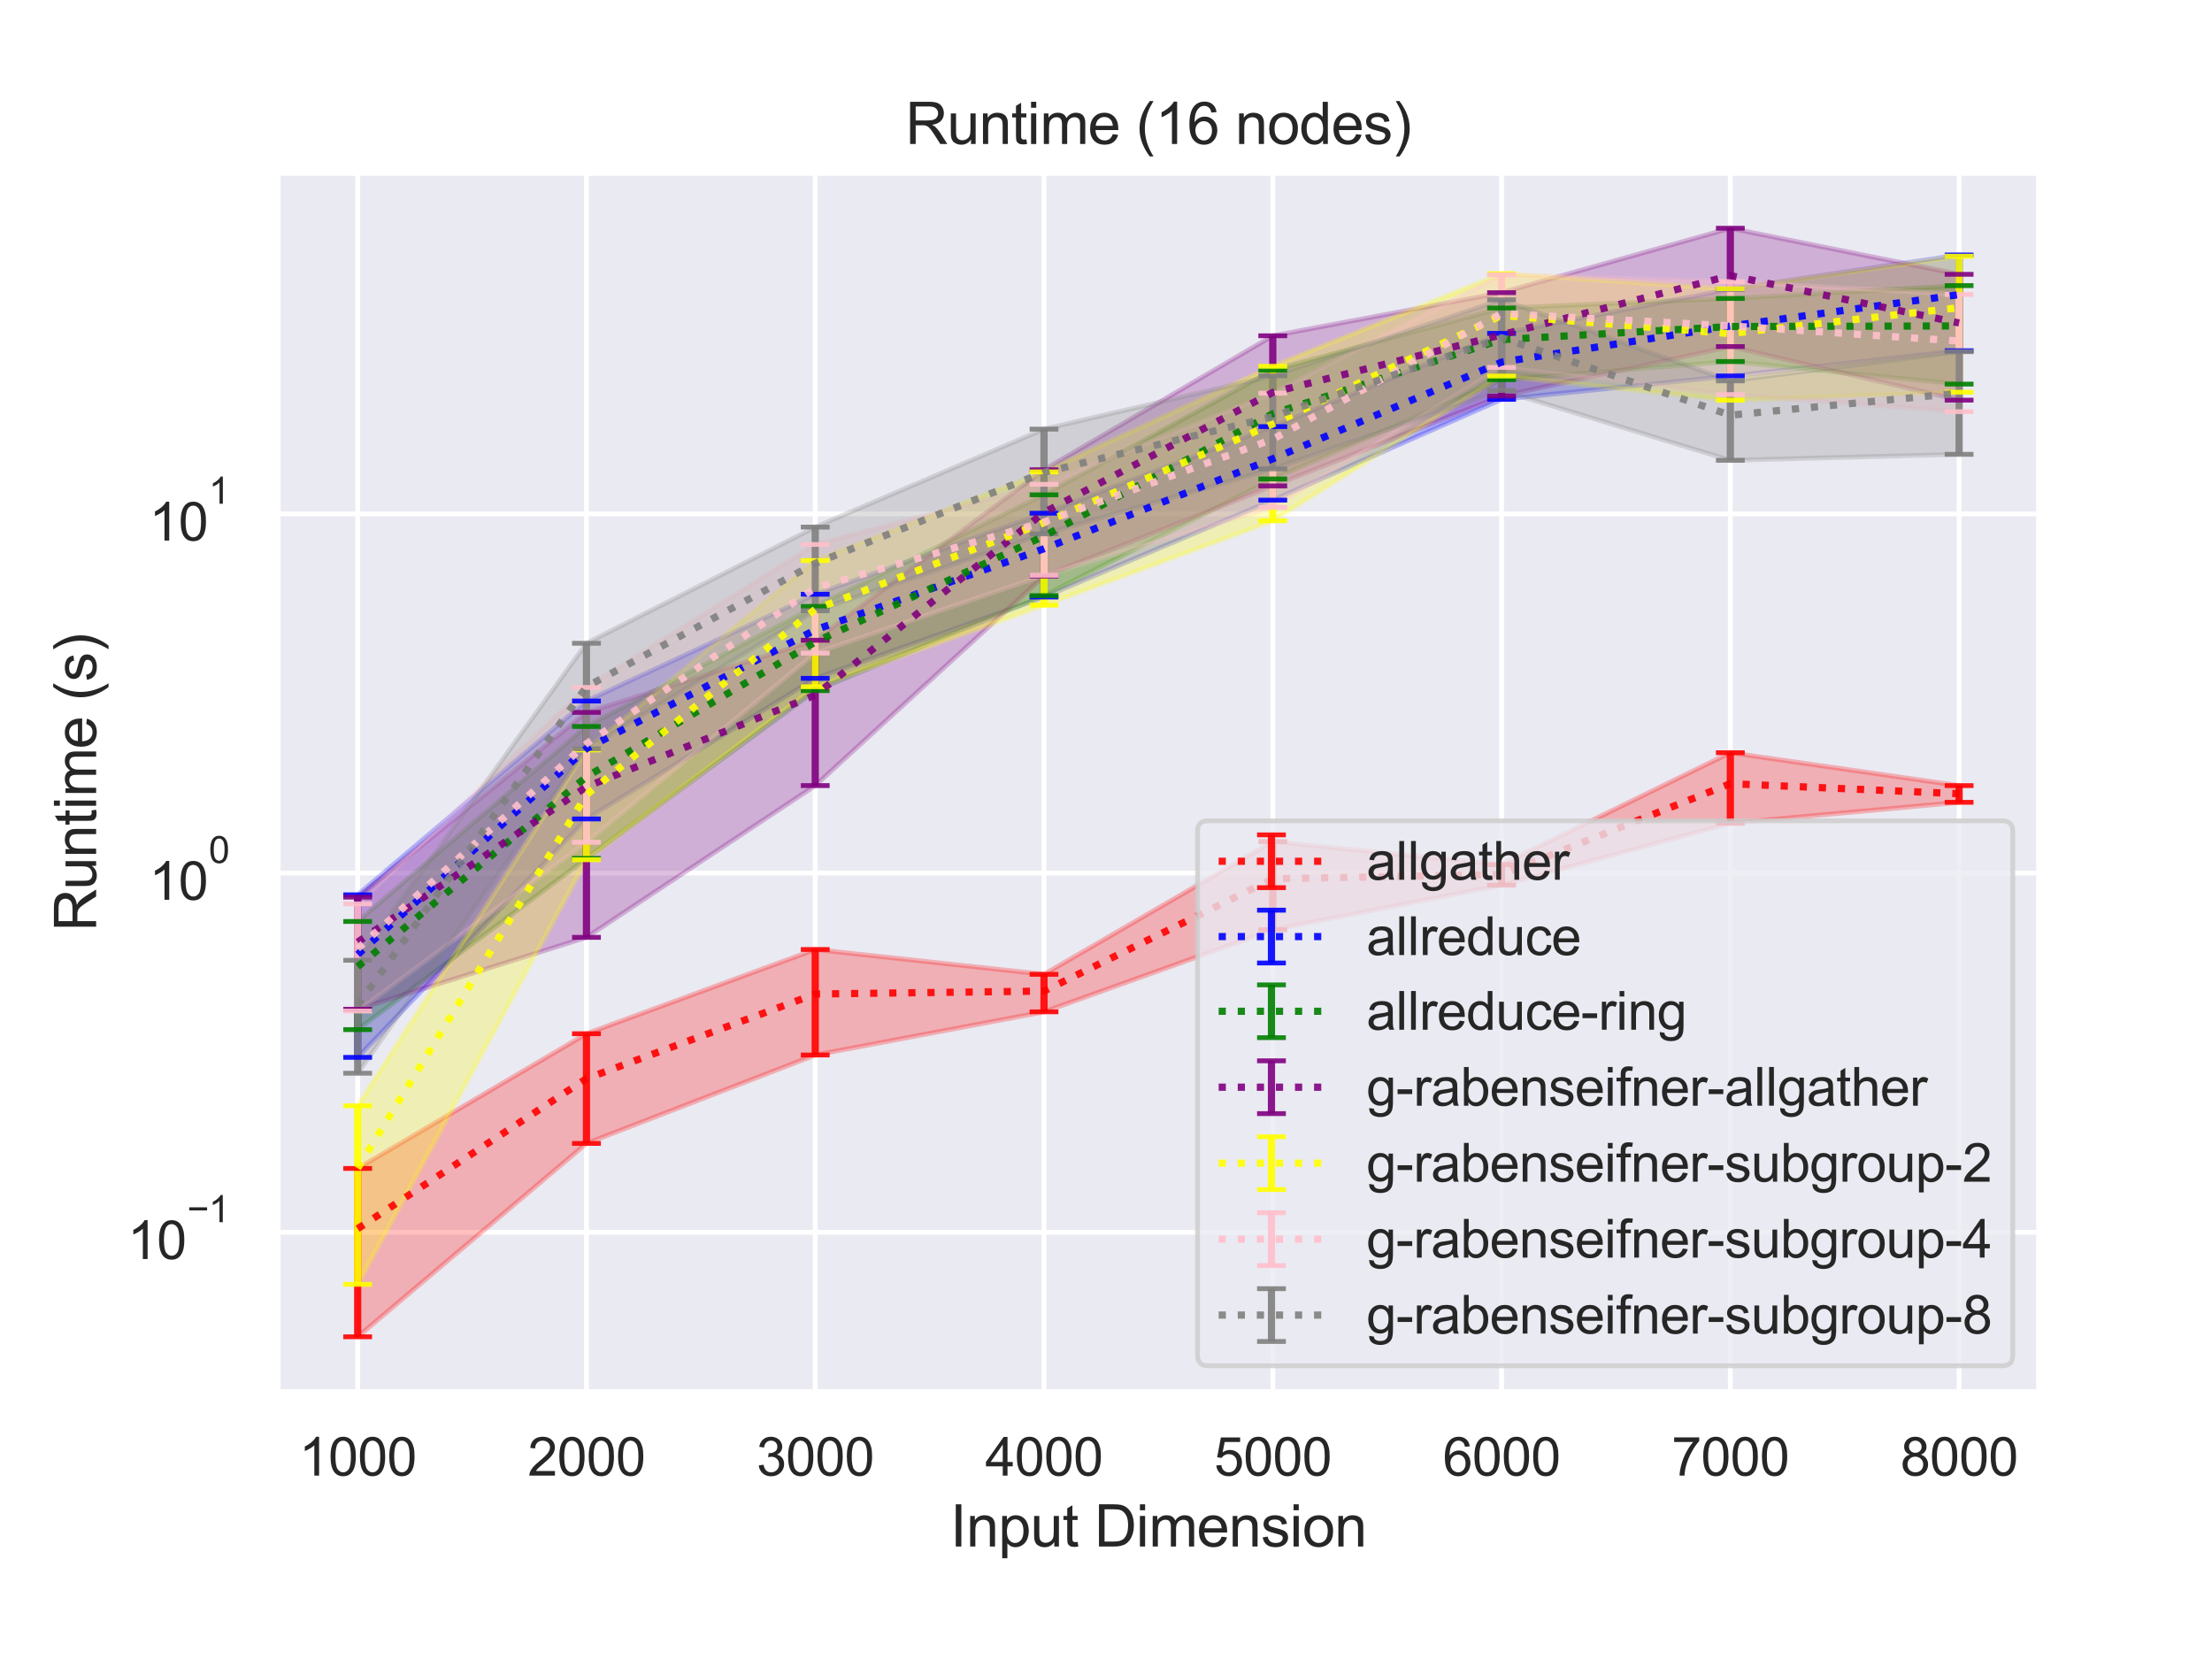 <?xml version="1.0" encoding="utf-8" standalone="no"?>
<!DOCTYPE svg PUBLIC "-//W3C//DTD SVG 1.1//EN"
  "http://www.w3.org/Graphics/SVG/1.1/DTD/svg11.dtd">
<svg height="345.6pt" version="1.1" viewBox="0 0 460.8 345.6" width="460.8pt" xmlns="http://www.w3.org/2000/svg" xmlns:xlink="http://www.w3.org/1999/xlink">
 <defs>
  <style type="text/css">*{stroke-linecap:butt;stroke-linejoin:round;}</style>
 </defs>
 <g id="figure_1">
  <g id="patch_1">
   <path d="M 0 345.6 
L 460.8 345.6 
L 460.8 0 
L 0 0 
z
" style="fill:#ffffff;"/>
  </g>
  <g id="axes_1">
   <g id="patch_2">
    <path d="M 57.83 290.02 
L 424.8 290.02 
L 424.8 36 
L 57.83 36 
z
" style="fill:#eaeaf2;"/>
   </g>
   <g id="matplotlib.axis_1">
    <g id="xtick_1">
     <g id="line2d_1">
      <path clip-path="url(#p2a5d1ca1c6)" d="M 74.51 290.02 
L 74.51 36 
" style="fill:none;stroke:#ffffff;stroke-linecap:round;"/>
     </g>
     <g id="text_1">
      <!-- 1000 -->
      <g style="fill:#262626;" transform="translate(62.276 307.394)scale(0.11 -0.11)">
       <defs>
        <path d="M 2384 0 
L 1822 0 
L 1822 3584 
Q 1619 3391 1289 3197 
Q 959 3003 697 2906 
L 697 3450 
Q 1169 3672 1522 3987 
Q 1875 4303 2022 4600 
L 2384 4600 
L 2384 0 
z
" id="ArialMT-31" transform="scale(0.016)"/>
        <path d="M 266 2259 
Q 266 3072 433 3567 
Q 600 4063 929 4331 
Q 1259 4600 1759 4600 
Q 2128 4600 2406 4451 
Q 2684 4303 2865 4023 
Q 3047 3744 3150 3342 
Q 3253 2941 3253 2259 
Q 3253 1453 3087 958 
Q 2922 463 2592 192 
Q 2263 -78 1759 -78 
Q 1097 -78 719 397 
Q 266 969 266 2259 
z
M 844 2259 
Q 844 1131 1108 757 
Q 1372 384 1759 384 
Q 2147 384 2411 759 
Q 2675 1134 2675 2259 
Q 2675 3391 2411 3762 
Q 2147 4134 1753 4134 
Q 1366 4134 1134 3806 
Q 844 3388 844 2259 
z
" id="ArialMT-30" transform="scale(0.016)"/>
       </defs>
       <use xlink:href="#ArialMT-31"/>
       <use x="55.615" xlink:href="#ArialMT-30"/>
       <use x="111.23" xlink:href="#ArialMT-30"/>
       <use x="166.846" xlink:href="#ArialMT-30"/>
      </g>
     </g>
    </g>
    <g id="xtick_2">
     <g id="line2d_2">
      <path clip-path="url(#p2a5d1ca1c6)" d="M 122.169 290.02 
L 122.169 36 
" style="fill:none;stroke:#ffffff;stroke-linecap:round;"/>
     </g>
     <g id="text_2">
      <!-- 2000 -->
      <g style="fill:#262626;" transform="translate(109.935 307.394)scale(0.11 -0.11)">
       <defs>
        <path d="M 3222 541 
L 3222 0 
L 194 0 
Q 188 203 259 391 
Q 375 700 629 1000 
Q 884 1300 1366 1694 
Q 2113 2306 2375 2664 
Q 2638 3022 2638 3341 
Q 2638 3675 2398 3904 
Q 2159 4134 1775 4134 
Q 1369 4134 1125 3890 
Q 881 3647 878 3216 
L 300 3275 
Q 359 3922 746 4261 
Q 1134 4600 1788 4600 
Q 2447 4600 2831 4234 
Q 3216 3869 3216 3328 
Q 3216 3053 3103 2787 
Q 2991 2522 2730 2228 
Q 2469 1934 1863 1422 
Q 1356 997 1212 845 
Q 1069 694 975 541 
L 3222 541 
z
" id="ArialMT-32" transform="scale(0.016)"/>
       </defs>
       <use xlink:href="#ArialMT-32"/>
       <use x="55.615" xlink:href="#ArialMT-30"/>
       <use x="111.23" xlink:href="#ArialMT-30"/>
       <use x="166.846" xlink:href="#ArialMT-30"/>
      </g>
     </g>
    </g>
    <g id="xtick_3">
     <g id="line2d_3">
      <path clip-path="url(#p2a5d1ca1c6)" d="M 169.827 290.02 
L 169.827 36 
" style="fill:none;stroke:#ffffff;stroke-linecap:round;"/>
     </g>
     <g id="text_3">
      <!-- 3000 -->
      <g style="fill:#262626;" transform="translate(157.593 307.394)scale(0.11 -0.11)">
       <defs>
        <path d="M 269 1209 
L 831 1284 
Q 928 806 1161 595 
Q 1394 384 1728 384 
Q 2125 384 2398 659 
Q 2672 934 2672 1341 
Q 2672 1728 2419 1979 
Q 2166 2231 1775 2231 
Q 1616 2231 1378 2169 
L 1441 2663 
Q 1497 2656 1531 2656 
Q 1891 2656 2178 2843 
Q 2466 3031 2466 3422 
Q 2466 3731 2256 3934 
Q 2047 4138 1716 4138 
Q 1388 4138 1169 3931 
Q 950 3725 888 3313 
L 325 3413 
Q 428 3978 793 4289 
Q 1159 4600 1703 4600 
Q 2078 4600 2393 4439 
Q 2709 4278 2876 4000 
Q 3044 3722 3044 3409 
Q 3044 3113 2884 2869 
Q 2725 2625 2413 2481 
Q 2819 2388 3044 2092 
Q 3269 1797 3269 1353 
Q 3269 753 2831 336 
Q 2394 -81 1725 -81 
Q 1122 -81 723 278 
Q 325 638 269 1209 
z
" id="ArialMT-33" transform="scale(0.016)"/>
       </defs>
       <use xlink:href="#ArialMT-33"/>
       <use x="55.615" xlink:href="#ArialMT-30"/>
       <use x="111.23" xlink:href="#ArialMT-30"/>
       <use x="166.846" xlink:href="#ArialMT-30"/>
      </g>
     </g>
    </g>
    <g id="xtick_4">
     <g id="line2d_4">
      <path clip-path="url(#p2a5d1ca1c6)" d="M 217.486 290.02 
L 217.486 36 
" style="fill:none;stroke:#ffffff;stroke-linecap:round;"/>
     </g>
     <g id="text_4">
      <!-- 4000 -->
      <g style="fill:#262626;" transform="translate(205.252 307.394)scale(0.11 -0.11)">
       <defs>
        <path d="M 2069 0 
L 2069 1097 
L 81 1097 
L 81 1613 
L 2172 4581 
L 2631 4581 
L 2631 1613 
L 3250 1613 
L 3250 1097 
L 2631 1097 
L 2631 0 
L 2069 0 
z
M 2069 1613 
L 2069 3678 
L 634 1613 
L 2069 1613 
z
" id="ArialMT-34" transform="scale(0.016)"/>
       </defs>
       <use xlink:href="#ArialMT-34"/>
       <use x="55.615" xlink:href="#ArialMT-30"/>
       <use x="111.23" xlink:href="#ArialMT-30"/>
       <use x="166.846" xlink:href="#ArialMT-30"/>
      </g>
     </g>
    </g>
    <g id="xtick_5">
     <g id="line2d_5">
      <path clip-path="url(#p2a5d1ca1c6)" d="M 265.144 290.02 
L 265.144 36 
" style="fill:none;stroke:#ffffff;stroke-linecap:round;"/>
     </g>
     <g id="text_5">
      <!-- 5000 -->
      <g style="fill:#262626;" transform="translate(252.91 307.394)scale(0.11 -0.11)">
       <defs>
        <path d="M 266 1200 
L 856 1250 
Q 922 819 1161 601 
Q 1400 384 1738 384 
Q 2144 384 2425 690 
Q 2706 997 2706 1503 
Q 2706 1984 2436 2262 
Q 2166 2541 1728 2541 
Q 1456 2541 1237 2417 
Q 1019 2294 894 2097 
L 366 2166 
L 809 4519 
L 3088 4519 
L 3088 3981 
L 1259 3981 
L 1013 2750 
Q 1425 3038 1878 3038 
Q 2478 3038 2890 2622 
Q 3303 2206 3303 1553 
Q 3303 931 2941 478 
Q 2500 -78 1738 -78 
Q 1113 -78 717 272 
Q 322 622 266 1200 
z
" id="ArialMT-35" transform="scale(0.016)"/>
       </defs>
       <use xlink:href="#ArialMT-35"/>
       <use x="55.615" xlink:href="#ArialMT-30"/>
       <use x="111.23" xlink:href="#ArialMT-30"/>
       <use x="166.846" xlink:href="#ArialMT-30"/>
      </g>
     </g>
    </g>
    <g id="xtick_6">
     <g id="line2d_6">
      <path clip-path="url(#p2a5d1ca1c6)" d="M 312.803 290.02 
L 312.803 36 
" style="fill:none;stroke:#ffffff;stroke-linecap:round;"/>
     </g>
     <g id="text_6">
      <!-- 6000 -->
      <g style="fill:#262626;" transform="translate(300.569 307.394)scale(0.11 -0.11)">
       <defs>
        <path d="M 3184 3459 
L 2625 3416 
Q 2550 3747 2413 3897 
Q 2184 4138 1850 4138 
Q 1581 4138 1378 3988 
Q 1113 3794 959 3422 
Q 806 3050 800 2363 
Q 1003 2672 1297 2822 
Q 1591 2972 1913 2972 
Q 2475 2972 2870 2558 
Q 3266 2144 3266 1488 
Q 3266 1056 3080 686 
Q 2894 316 2569 119 
Q 2244 -78 1831 -78 
Q 1128 -78 684 439 
Q 241 956 241 2144 
Q 241 3472 731 4075 
Q 1159 4600 1884 4600 
Q 2425 4600 2770 4297 
Q 3116 3994 3184 3459 
z
M 888 1484 
Q 888 1194 1011 928 
Q 1134 663 1356 523 
Q 1578 384 1822 384 
Q 2178 384 2434 671 
Q 2691 959 2691 1453 
Q 2691 1928 2437 2201 
Q 2184 2475 1800 2475 
Q 1419 2475 1153 2201 
Q 888 1928 888 1484 
z
" id="ArialMT-36" transform="scale(0.016)"/>
       </defs>
       <use xlink:href="#ArialMT-36"/>
       <use x="55.615" xlink:href="#ArialMT-30"/>
       <use x="111.23" xlink:href="#ArialMT-30"/>
       <use x="166.846" xlink:href="#ArialMT-30"/>
      </g>
     </g>
    </g>
    <g id="xtick_7">
     <g id="line2d_7">
      <path clip-path="url(#p2a5d1ca1c6)" d="M 360.461 290.02 
L 360.461 36 
" style="fill:none;stroke:#ffffff;stroke-linecap:round;"/>
     </g>
     <g id="text_7">
      <!-- 7000 -->
      <g style="fill:#262626;" transform="translate(348.227 307.394)scale(0.11 -0.11)">
       <defs>
        <path d="M 303 3981 
L 303 4522 
L 3269 4522 
L 3269 4084 
Q 2831 3619 2401 2847 
Q 1972 2075 1738 1259 
Q 1569 684 1522 0 
L 944 0 
Q 953 541 1156 1306 
Q 1359 2072 1739 2783 
Q 2119 3494 2547 3981 
L 303 3981 
z
" id="ArialMT-37" transform="scale(0.016)"/>
       </defs>
       <use xlink:href="#ArialMT-37"/>
       <use x="55.615" xlink:href="#ArialMT-30"/>
       <use x="111.23" xlink:href="#ArialMT-30"/>
       <use x="166.846" xlink:href="#ArialMT-30"/>
      </g>
     </g>
    </g>
    <g id="xtick_8">
     <g id="line2d_8">
      <path clip-path="url(#p2a5d1ca1c6)" d="M 408.12 290.02 
L 408.12 36 
" style="fill:none;stroke:#ffffff;stroke-linecap:round;"/>
     </g>
     <g id="text_8">
      <!-- 8000 -->
      <g style="fill:#262626;" transform="translate(395.885 307.394)scale(0.11 -0.11)">
       <defs>
        <path d="M 1131 2484 
Q 781 2613 612 2850 
Q 444 3088 444 3419 
Q 444 3919 803 4259 
Q 1163 4600 1759 4600 
Q 2359 4600 2725 4251 
Q 3091 3903 3091 3403 
Q 3091 3084 2923 2848 
Q 2756 2613 2416 2484 
Q 2838 2347 3058 2040 
Q 3278 1734 3278 1309 
Q 3278 722 2862 322 
Q 2447 -78 1769 -78 
Q 1091 -78 675 323 
Q 259 725 259 1325 
Q 259 1772 486 2073 
Q 713 2375 1131 2484 
z
M 1019 3438 
Q 1019 3113 1228 2906 
Q 1438 2700 1772 2700 
Q 2097 2700 2305 2904 
Q 2513 3109 2513 3406 
Q 2513 3716 2298 3927 
Q 2084 4138 1766 4138 
Q 1444 4138 1231 3931 
Q 1019 3725 1019 3438 
z
M 838 1322 
Q 838 1081 952 856 
Q 1066 631 1291 507 
Q 1516 384 1775 384 
Q 2178 384 2440 643 
Q 2703 903 2703 1303 
Q 2703 1709 2433 1975 
Q 2163 2241 1756 2241 
Q 1359 2241 1098 1978 
Q 838 1716 838 1322 
z
" id="ArialMT-38" transform="scale(0.016)"/>
       </defs>
       <use xlink:href="#ArialMT-38"/>
       <use x="55.615" xlink:href="#ArialMT-30"/>
       <use x="111.23" xlink:href="#ArialMT-30"/>
       <use x="166.846" xlink:href="#ArialMT-30"/>
      </g>
     </g>
    </g>
    <g id="text_9">
     <!-- Input Dimension -->
     <g style="fill:#262626;" transform="translate(197.961 322.169)scale(0.12 -0.12)">
      <defs>
       <path d="M 597 0 
L 597 4581 
L 1203 4581 
L 1203 0 
L 597 0 
z
" id="ArialMT-49" transform="scale(0.016)"/>
       <path d="M 422 0 
L 422 3319 
L 928 3319 
L 928 2847 
Q 1294 3394 1984 3394 
Q 2284 3394 2536 3286 
Q 2788 3178 2913 3003 
Q 3038 2828 3088 2588 
Q 3119 2431 3119 2041 
L 3119 0 
L 2556 0 
L 2556 2019 
Q 2556 2363 2490 2533 
Q 2425 2703 2258 2804 
Q 2091 2906 1866 2906 
Q 1506 2906 1245 2678 
Q 984 2450 984 1813 
L 984 0 
L 422 0 
z
" id="ArialMT-6e" transform="scale(0.016)"/>
       <path d="M 422 -1272 
L 422 3319 
L 934 3319 
L 934 2888 
Q 1116 3141 1344 3267 
Q 1572 3394 1897 3394 
Q 2322 3394 2647 3175 
Q 2972 2956 3137 2557 
Q 3303 2159 3303 1684 
Q 3303 1175 3120 767 
Q 2938 359 2589 142 
Q 2241 -75 1856 -75 
Q 1575 -75 1351 44 
Q 1128 163 984 344 
L 984 -1272 
L 422 -1272 
z
M 931 1641 
Q 931 1000 1190 694 
Q 1450 388 1819 388 
Q 2194 388 2461 705 
Q 2728 1022 2728 1688 
Q 2728 2322 2467 2637 
Q 2206 2953 1844 2953 
Q 1484 2953 1207 2617 
Q 931 2281 931 1641 
z
" id="ArialMT-70" transform="scale(0.016)"/>
       <path d="M 2597 0 
L 2597 488 
Q 2209 -75 1544 -75 
Q 1250 -75 995 37 
Q 741 150 617 320 
Q 494 491 444 738 
Q 409 903 409 1263 
L 409 3319 
L 972 3319 
L 972 1478 
Q 972 1038 1006 884 
Q 1059 663 1231 536 
Q 1403 409 1656 409 
Q 1909 409 2131 539 
Q 2353 669 2445 892 
Q 2538 1116 2538 1541 
L 2538 3319 
L 3100 3319 
L 3100 0 
L 2597 0 
z
" id="ArialMT-75" transform="scale(0.016)"/>
       <path d="M 1650 503 
L 1731 6 
Q 1494 -44 1306 -44 
Q 1000 -44 831 53 
Q 663 150 594 308 
Q 525 466 525 972 
L 525 2881 
L 113 2881 
L 113 3319 
L 525 3319 
L 525 4141 
L 1084 4478 
L 1084 3319 
L 1650 3319 
L 1650 2881 
L 1084 2881 
L 1084 941 
Q 1084 700 1114 631 
Q 1144 563 1211 522 
Q 1278 481 1403 481 
Q 1497 481 1650 503 
z
" id="ArialMT-74" transform="scale(0.016)"/>
       <path id="ArialMT-20" transform="scale(0.016)"/>
       <path d="M 494 0 
L 494 4581 
L 2072 4581 
Q 2606 4581 2888 4516 
Q 3281 4425 3559 4188 
Q 3922 3881 4101 3404 
Q 4281 2928 4281 2316 
Q 4281 1794 4159 1391 
Q 4038 988 3847 723 
Q 3656 459 3429 307 
Q 3203 156 2883 78 
Q 2563 0 2147 0 
L 494 0 
z
M 1100 541 
L 2078 541 
Q 2531 541 2789 625 
Q 3047 709 3200 863 
Q 3416 1078 3536 1442 
Q 3656 1806 3656 2325 
Q 3656 3044 3420 3430 
Q 3184 3816 2847 3947 
Q 2603 4041 2063 4041 
L 1100 4041 
L 1100 541 
z
" id="ArialMT-44" transform="scale(0.016)"/>
       <path d="M 425 3934 
L 425 4581 
L 988 4581 
L 988 3934 
L 425 3934 
z
M 425 0 
L 425 3319 
L 988 3319 
L 988 0 
L 425 0 
z
" id="ArialMT-69" transform="scale(0.016)"/>
       <path d="M 422 0 
L 422 3319 
L 925 3319 
L 925 2853 
Q 1081 3097 1340 3245 
Q 1600 3394 1931 3394 
Q 2300 3394 2536 3241 
Q 2772 3088 2869 2813 
Q 3263 3394 3894 3394 
Q 4388 3394 4653 3120 
Q 4919 2847 4919 2278 
L 4919 0 
L 4359 0 
L 4359 2091 
Q 4359 2428 4304 2576 
Q 4250 2725 4106 2815 
Q 3963 2906 3769 2906 
Q 3419 2906 3187 2673 
Q 2956 2441 2956 1928 
L 2956 0 
L 2394 0 
L 2394 2156 
Q 2394 2531 2256 2718 
Q 2119 2906 1806 2906 
Q 1569 2906 1367 2781 
Q 1166 2656 1075 2415 
Q 984 2175 984 1722 
L 984 0 
L 422 0 
z
" id="ArialMT-6d" transform="scale(0.016)"/>
       <path d="M 2694 1069 
L 3275 997 
Q 3138 488 2766 206 
Q 2394 -75 1816 -75 
Q 1088 -75 661 373 
Q 234 822 234 1631 
Q 234 2469 665 2931 
Q 1097 3394 1784 3394 
Q 2450 3394 2872 2941 
Q 3294 2488 3294 1666 
Q 3294 1616 3291 1516 
L 816 1516 
Q 847 969 1125 678 
Q 1403 388 1819 388 
Q 2128 388 2347 550 
Q 2566 713 2694 1069 
z
M 847 1978 
L 2700 1978 
Q 2663 2397 2488 2606 
Q 2219 2931 1791 2931 
Q 1403 2931 1139 2672 
Q 875 2413 847 1978 
z
" id="ArialMT-65" transform="scale(0.016)"/>
       <path d="M 197 991 
L 753 1078 
Q 800 744 1014 566 
Q 1228 388 1613 388 
Q 2000 388 2187 545 
Q 2375 703 2375 916 
Q 2375 1106 2209 1216 
Q 2094 1291 1634 1406 
Q 1016 1563 777 1677 
Q 538 1791 414 1992 
Q 291 2194 291 2438 
Q 291 2659 392 2848 
Q 494 3038 669 3163 
Q 800 3259 1026 3326 
Q 1253 3394 1513 3394 
Q 1903 3394 2198 3281 
Q 2494 3169 2634 2976 
Q 2775 2784 2828 2463 
L 2278 2388 
Q 2241 2644 2061 2787 
Q 1881 2931 1553 2931 
Q 1166 2931 1000 2803 
Q 834 2675 834 2503 
Q 834 2394 903 2306 
Q 972 2216 1119 2156 
Q 1203 2125 1616 2013 
Q 2213 1853 2448 1751 
Q 2684 1650 2818 1456 
Q 2953 1263 2953 975 
Q 2953 694 2789 445 
Q 2625 197 2315 61 
Q 2006 -75 1616 -75 
Q 969 -75 630 194 
Q 291 463 197 991 
z
" id="ArialMT-73" transform="scale(0.016)"/>
       <path d="M 213 1659 
Q 213 2581 725 3025 
Q 1153 3394 1769 3394 
Q 2453 3394 2887 2945 
Q 3322 2497 3322 1706 
Q 3322 1066 3130 698 
Q 2938 331 2570 128 
Q 2203 -75 1769 -75 
Q 1072 -75 642 372 
Q 213 819 213 1659 
z
M 791 1659 
Q 791 1022 1069 705 
Q 1347 388 1769 388 
Q 2188 388 2466 706 
Q 2744 1025 2744 1678 
Q 2744 2294 2464 2611 
Q 2184 2928 1769 2928 
Q 1347 2928 1069 2612 
Q 791 2297 791 1659 
z
" id="ArialMT-6f" transform="scale(0.016)"/>
      </defs>
      <use xlink:href="#ArialMT-49"/>
      <use x="27.783" xlink:href="#ArialMT-6e"/>
      <use x="83.398" xlink:href="#ArialMT-70"/>
      <use x="139.014" xlink:href="#ArialMT-75"/>
      <use x="194.629" xlink:href="#ArialMT-74"/>
      <use x="222.412" xlink:href="#ArialMT-20"/>
      <use x="250.195" xlink:href="#ArialMT-44"/>
      <use x="322.412" xlink:href="#ArialMT-69"/>
      <use x="344.629" xlink:href="#ArialMT-6d"/>
      <use x="427.93" xlink:href="#ArialMT-65"/>
      <use x="483.545" xlink:href="#ArialMT-6e"/>
      <use x="539.16" xlink:href="#ArialMT-73"/>
      <use x="589.16" xlink:href="#ArialMT-69"/>
      <use x="611.377" xlink:href="#ArialMT-6f"/>
      <use x="666.992" xlink:href="#ArialMT-6e"/>
     </g>
    </g>
   </g>
   <g id="matplotlib.axis_2">
    <g id="ytick_1">
     <g id="line2d_9">
      <path clip-path="url(#p2a5d1ca1c6)" d="M 57.83 256.717 
L 424.8 256.717 
" style="fill:none;stroke:#ffffff;stroke-linecap:round;"/>
     </g>
     <g id="text_10">
      <!-- $\mathdefault{10^{-1}}$ -->
      <g style="fill:#262626;" transform="translate(26.55 262.388)scale(0.11 -0.11)">
       <defs>
        <path d="M 3381 1997 
L 356 1997 
L 356 2522 
L 3381 2522 
L 3381 1997 
z
" id="ArialMT-2212" transform="scale(0.016)"/>
       </defs>
       <use transform="translate(0 0.994)" xlink:href="#ArialMT-31"/>
       <use transform="translate(55.615 0.994)" xlink:href="#ArialMT-30"/>
       <use transform="translate(112.973 70.688)scale(0.7)" xlink:href="#ArialMT-2212"/>
       <use transform="translate(153.852 70.688)scale(0.7)" xlink:href="#ArialMT-31"/>
      </g>
     </g>
    </g>
    <g id="ytick_2">
     <g id="line2d_10">
      <path clip-path="url(#p2a5d1ca1c6)" d="M 57.83 181.88 
L 424.8 181.88 
" style="fill:none;stroke:#ffffff;stroke-linecap:round;"/>
     </g>
     <g id="text_11">
      <!-- $\mathdefault{10^{0}}$ -->
      <g style="fill:#262626;" transform="translate(31.06 187.552)scale(0.11 -0.11)">
       <use transform="translate(0 0.994)" xlink:href="#ArialMT-31"/>
       <use transform="translate(55.615 0.994)" xlink:href="#ArialMT-30"/>
       <use transform="translate(112.973 70.688)scale(0.7)" xlink:href="#ArialMT-30"/>
      </g>
     </g>
    </g>
    <g id="ytick_3">
     <g id="line2d_11">
      <path clip-path="url(#p2a5d1ca1c6)" d="M 57.83 107.044 
L 424.8 107.044 
" style="fill:none;stroke:#ffffff;stroke-linecap:round;"/>
     </g>
     <g id="text_12">
      <!-- $\mathdefault{10^{1}}$ -->
      <g style="fill:#262626;" transform="translate(31.06 112.716)scale(0.11 -0.11)">
       <use transform="translate(0 0.994)" xlink:href="#ArialMT-31"/>
       <use transform="translate(55.615 0.994)" xlink:href="#ArialMT-30"/>
       <use transform="translate(112.973 70.688)scale(0.7)" xlink:href="#ArialMT-31"/>
      </g>
     </g>
    </g>
    <g id="ytick_4"/>
    <g id="ytick_5"/>
    <g id="ytick_6"/>
    <g id="ytick_7"/>
    <g id="ytick_8"/>
    <g id="ytick_9"/>
    <g id="ytick_10"/>
    <g id="ytick_11"/>
    <g id="ytick_12"/>
    <g id="ytick_13"/>
    <g id="ytick_14"/>
    <g id="ytick_15"/>
    <g id="ytick_16"/>
    <g id="ytick_17"/>
    <g id="ytick_18"/>
    <g id="ytick_19"/>
    <g id="ytick_20"/>
    <g id="ytick_21"/>
    <g id="ytick_22"/>
    <g id="ytick_23"/>
    <g id="ytick_24"/>
    <g id="ytick_25"/>
    <g id="ytick_26"/>
    <g id="ytick_27"/>
    <g id="ytick_28"/>
    <g id="ytick_29"/>
    <g id="ytick_30"/>
    <g id="ytick_31"/>
    <g id="ytick_32"/>
    <g id="text_13">
     <!-- Runtime (s) -->
     <g style="fill:#262626;" transform="translate(20.024 194.013)rotate(-90)scale(0.12 -0.12)">
      <defs>
       <path d="M 503 0 
L 503 4581 
L 2534 4581 
Q 3147 4581 3465 4457 
Q 3784 4334 3975 4021 
Q 4166 3709 4166 3331 
Q 4166 2844 3850 2509 
Q 3534 2175 2875 2084 
Q 3116 1969 3241 1856 
Q 3506 1613 3744 1247 
L 4541 0 
L 3778 0 
L 3172 953 
Q 2906 1366 2734 1584 
Q 2563 1803 2427 1890 
Q 2291 1978 2150 2013 
Q 2047 2034 1813 2034 
L 1109 2034 
L 1109 0 
L 503 0 
z
M 1109 2559 
L 2413 2559 
Q 2828 2559 3062 2645 
Q 3297 2731 3419 2920 
Q 3541 3109 3541 3331 
Q 3541 3656 3305 3865 
Q 3069 4075 2559 4075 
L 1109 4075 
L 1109 2559 
z
" id="ArialMT-52" transform="scale(0.016)"/>
       <path d="M 1497 -1347 
Q 1031 -759 709 28 
Q 388 816 388 1659 
Q 388 2403 628 3084 
Q 909 3875 1497 4659 
L 1900 4659 
Q 1522 4009 1400 3731 
Q 1209 3300 1100 2831 
Q 966 2247 966 1656 
Q 966 153 1900 -1347 
L 1497 -1347 
z
" id="ArialMT-28" transform="scale(0.016)"/>
       <path d="M 791 -1347 
L 388 -1347 
Q 1322 153 1322 1656 
Q 1322 2244 1188 2822 
Q 1081 3291 891 3722 
Q 769 4003 388 4659 
L 791 4659 
Q 1378 3875 1659 3084 
Q 1900 2403 1900 1659 
Q 1900 816 1576 28 
Q 1253 -759 791 -1347 
z
" id="ArialMT-29" transform="scale(0.016)"/>
      </defs>
      <use xlink:href="#ArialMT-52"/>
      <use x="72.217" xlink:href="#ArialMT-75"/>
      <use x="127.832" xlink:href="#ArialMT-6e"/>
      <use x="183.447" xlink:href="#ArialMT-74"/>
      <use x="211.23" xlink:href="#ArialMT-69"/>
      <use x="233.447" xlink:href="#ArialMT-6d"/>
      <use x="316.748" xlink:href="#ArialMT-65"/>
      <use x="372.363" xlink:href="#ArialMT-20"/>
      <use x="400.146" xlink:href="#ArialMT-28"/>
      <use x="433.447" xlink:href="#ArialMT-73"/>
      <use x="483.447" xlink:href="#ArialMT-29"/>
     </g>
    </g>
   </g>
   <g id="PolyCollection_1">
    <defs>
     <path d="M 74.51 -102.191 
L 74.51 -67.126 
L 122.169 -107.401 
L 169.827 -125.826 
L 217.486 -134.815 
L 265.144 -151.923 
L 312.803 -161.214 
L 360.461 -174.105 
L 408.12 -178.465 
L 408.12 -181.943 
L 408.12 -181.943 
L 360.461 -188.802 
L 312.803 -165.471 
L 265.144 -170.289 
L 217.486 -142.632 
L 169.827 -147.804 
L 122.169 -130.253 
L 74.51 -102.191 
z
" id="m1407c4f3a0" style="stroke:#ff0000;stroke-opacity:0.25;"/>
    </defs>
    <g clip-path="url(#p2a5d1ca1c6)">
     <use style="fill:#ff0000;fill-opacity:0.25;stroke:#ff0000;stroke-opacity:0.25;" x="0" xlink:href="#m1407c4f3a0" y="345.6"/>
    </g>
   </g>
   <g id="PolyCollection_2">
    <defs>
     <path d="M 74.51 -159.192 
L 74.51 -125.334 
L 122.169 -174.998 
L 169.827 -204.288 
L 217.486 -221.225 
L 265.144 -241.416 
L 312.803 -262.412 
L 360.461 -267.279 
L 408.12 -272.542 
L 408.12 -292.48 
L 408.12 -292.48 
L 360.461 -285.353 
L 312.803 -276.15 
L 265.144 -256.727 
L 217.486 -238.687 
L 169.827 -221.803 
L 122.169 -199.563 
L 74.51 -159.192 
z
" id="m3643c2e198" style="stroke:#0000ff;stroke-opacity:0.25;"/>
    </defs>
    <g clip-path="url(#p2a5d1ca1c6)">
     <use style="fill:#0000ff;fill-opacity:0.25;stroke:#0000ff;stroke-opacity:0.25;" x="0" xlink:href="#m3643c2e198" y="345.6"/>
    </g>
   </g>
   <g id="PolyCollection_3">
    <defs>
     <path d="M 74.51 -153.64 
L 74.51 -131.113 
L 122.169 -166.781 
L 169.827 -201.724 
L 217.486 -221.519 
L 265.144 -245.82 
L 312.803 -266.502 
L 360.461 -270.286 
L 408.12 -265.588 
L 408.12 -286.103 
L 408.12 -286.103 
L 360.461 -283.423 
L 312.803 -281.436 
L 265.144 -268.484 
L 217.486 -242.52 
L 169.827 -219.277 
L 122.169 -194.262 
L 74.51 -153.64 
z
" id="m2d351eb130" style="stroke:#008000;stroke-opacity:0.25;"/>
    </defs>
    <g clip-path="url(#p2a5d1ca1c6)">
     <use style="fill:#008000;fill-opacity:0.25;stroke:#008000;stroke-opacity:0.25;" x="0" xlink:href="#m2d351eb130" y="345.6"/>
    </g>
   </g>
   <g id="PolyCollection_4">
    <defs>
     <path d="M 74.51 -158.704 
L 74.51 -135.354 
L 122.169 -150.332 
L 169.827 -181.95 
L 217.486 -225.597 
L 265.144 -244.37 
L 312.803 -263.092 
L 360.461 -273.4 
L 408.12 -262.243 
L 408.12 -288.454 
L 408.12 -288.454 
L 360.461 -298.054 
L 312.803 -284.637 
L 265.144 -275.65 
L 217.486 -247.74 
L 169.827 -212.228 
L 122.169 -197.189 
L 74.51 -158.704 
z
" id="m9210304704" style="stroke:#800080;stroke-opacity:0.25;"/>
    </defs>
    <g clip-path="url(#p2a5d1ca1c6)">
     <use style="fill:#800080;fill-opacity:0.25;stroke:#800080;stroke-opacity:0.25;" x="0" xlink:href="#m9210304704" y="345.6"/>
    </g>
   </g>
   <g id="PolyCollection_5">
    <defs>
     <path d="M 74.51 -115.235 
L 74.51 -78.049 
L 122.169 -166.494 
L 169.827 -202.535 
L 217.486 -219.533 
L 265.144 -237.112 
L 312.803 -267.259 
L 360.461 -262.238 
L 408.12 -263.907 
L 408.12 -292.234 
L 408.12 -292.234 
L 360.461 -285.402 
L 312.803 -288.589 
L 265.144 -269.292 
L 217.486 -247.297 
L 169.827 -228.814 
L 122.169 -189.371 
L 74.51 -115.235 
z
" id="md01bacac97" style="stroke:#ffff00;stroke-opacity:0.25;"/>
    </defs>
    <g clip-path="url(#p2a5d1ca1c6)">
     <use style="fill:#ffff00;fill-opacity:0.25;stroke:#ffff00;stroke-opacity:0.25;" x="0" xlink:href="#md01bacac97" y="345.6"/>
    </g>
   </g>
   <g id="PolyCollection_6">
    <defs>
     <path d="M 74.51 -157.321 
L 74.51 -134.981 
L 122.169 -170.139 
L 169.827 -209.541 
L 217.486 -225.762 
L 265.144 -239.908 
L 312.803 -269.068 
L 360.461 -263.412 
L 408.12 -259.834 
L 408.12 -284.258 
L 408.12 -284.258 
L 360.461 -286.944 
L 312.803 -288.372 
L 265.144 -263.701 
L 217.486 -244.712 
L 169.827 -232.176 
L 122.169 -202.382 
L 74.51 -157.321 
z
" id="mf106ac9d8a" style="stroke:#ffc0cb;stroke-opacity:0.25;"/>
    </defs>
    <g clip-path="url(#p2a5d1ca1c6)">
     <use style="fill:#ffc0cb;fill-opacity:0.25;stroke:#ffc0cb;stroke-opacity:0.25;" x="0" xlink:href="#mf106ac9d8a" y="345.6"/>
    </g>
   </g>
   <g id="PolyCollection_7">
    <defs>
     <path d="M 74.51 -145.556 
L 74.51 -122.027 
L 122.169 -189.623 
L 169.827 -218.37 
L 217.486 -234.382 
L 265.144 -247.926 
L 312.803 -264.256 
L 360.461 -249.713 
L 408.12 -250.958 
L 408.12 -272.341 
L 408.12 -272.341 
L 360.461 -266.255 
L 312.803 -283.148 
L 265.144 -267.334 
L 217.486 -256.206 
L 169.827 -235.794 
L 122.169 -211.592 
L 74.51 -145.556 
z
" id="ma6c75d63fa" style="stroke:#808080;stroke-opacity:0.25;"/>
    </defs>
    <g clip-path="url(#p2a5d1ca1c6)">
     <use style="fill:#808080;fill-opacity:0.25;stroke:#808080;stroke-opacity:0.25;" x="0" xlink:href="#ma6c75d63fa" y="345.6"/>
    </g>
   </g>
   <g id="LineCollection_1">
    <path clip-path="url(#p2a5d1ca1c6)" d="M 74.51 278.474 
L 74.51 243.409 
" style="fill:none;stroke:#ff0000;stroke-opacity:0.9;stroke-width:1.5;"/>
    <path clip-path="url(#p2a5d1ca1c6)" d="M 122.169 238.199 
L 122.169 215.347 
" style="fill:none;stroke:#ff0000;stroke-opacity:0.9;stroke-width:1.5;"/>
    <path clip-path="url(#p2a5d1ca1c6)" d="M 169.827 219.774 
L 169.827 197.796 
" style="fill:none;stroke:#ff0000;stroke-opacity:0.9;stroke-width:1.5;"/>
    <path clip-path="url(#p2a5d1ca1c6)" d="M 217.486 210.785 
L 217.486 202.968 
" style="fill:none;stroke:#ff0000;stroke-opacity:0.9;stroke-width:1.5;"/>
    <path clip-path="url(#p2a5d1ca1c6)" d="M 265.144 193.677 
L 265.144 175.311 
" style="fill:none;stroke:#ff0000;stroke-opacity:0.9;stroke-width:1.5;"/>
    <path clip-path="url(#p2a5d1ca1c6)" d="M 312.803 184.386 
L 312.803 180.129 
" style="fill:none;stroke:#ff0000;stroke-opacity:0.9;stroke-width:1.5;"/>
    <path clip-path="url(#p2a5d1ca1c6)" d="M 360.461 171.495 
L 360.461 156.798 
" style="fill:none;stroke:#ff0000;stroke-opacity:0.9;stroke-width:1.5;"/>
    <path clip-path="url(#p2a5d1ca1c6)" d="M 408.12 167.135 
L 408.12 163.657 
" style="fill:none;stroke:#ff0000;stroke-opacity:0.9;stroke-width:1.5;"/>
   </g>
   <g id="LineCollection_2">
    <path clip-path="url(#p2a5d1ca1c6)" d="M 74.51 220.266 
L 74.51 186.408 
" style="fill:none;stroke:#0000ff;stroke-opacity:0.9;stroke-width:1.5;"/>
    <path clip-path="url(#p2a5d1ca1c6)" d="M 122.169 170.602 
L 122.169 146.037 
" style="fill:none;stroke:#0000ff;stroke-opacity:0.9;stroke-width:1.5;"/>
    <path clip-path="url(#p2a5d1ca1c6)" d="M 169.827 141.312 
L 169.827 123.797 
" style="fill:none;stroke:#0000ff;stroke-opacity:0.9;stroke-width:1.5;"/>
    <path clip-path="url(#p2a5d1ca1c6)" d="M 217.486 124.375 
L 217.486 106.913 
" style="fill:none;stroke:#0000ff;stroke-opacity:0.9;stroke-width:1.5;"/>
    <path clip-path="url(#p2a5d1ca1c6)" d="M 265.144 104.184 
L 265.144 88.873 
" style="fill:none;stroke:#0000ff;stroke-opacity:0.9;stroke-width:1.5;"/>
    <path clip-path="url(#p2a5d1ca1c6)" d="M 312.803 83.188 
L 312.803 69.45 
" style="fill:none;stroke:#0000ff;stroke-opacity:0.9;stroke-width:1.5;"/>
    <path clip-path="url(#p2a5d1ca1c6)" d="M 360.461 78.321 
L 360.461 60.247 
" style="fill:none;stroke:#0000ff;stroke-opacity:0.9;stroke-width:1.5;"/>
    <path clip-path="url(#p2a5d1ca1c6)" d="M 408.12 73.058 
L 408.12 53.12 
" style="fill:none;stroke:#0000ff;stroke-opacity:0.9;stroke-width:1.5;"/>
   </g>
   <g id="LineCollection_3">
    <path clip-path="url(#p2a5d1ca1c6)" d="M 74.51 214.487 
L 74.51 191.96 
" style="fill:none;stroke:#008000;stroke-opacity:0.9;stroke-width:1.5;"/>
    <path clip-path="url(#p2a5d1ca1c6)" d="M 122.169 178.819 
L 122.169 151.338 
" style="fill:none;stroke:#008000;stroke-opacity:0.9;stroke-width:1.5;"/>
    <path clip-path="url(#p2a5d1ca1c6)" d="M 169.827 143.876 
L 169.827 126.323 
" style="fill:none;stroke:#008000;stroke-opacity:0.9;stroke-width:1.5;"/>
    <path clip-path="url(#p2a5d1ca1c6)" d="M 217.486 124.081 
L 217.486 103.08 
" style="fill:none;stroke:#008000;stroke-opacity:0.9;stroke-width:1.5;"/>
    <path clip-path="url(#p2a5d1ca1c6)" d="M 265.144 99.78 
L 265.144 77.116 
" style="fill:none;stroke:#008000;stroke-opacity:0.9;stroke-width:1.5;"/>
    <path clip-path="url(#p2a5d1ca1c6)" d="M 312.803 79.098 
L 312.803 64.164 
" style="fill:none;stroke:#008000;stroke-opacity:0.9;stroke-width:1.5;"/>
    <path clip-path="url(#p2a5d1ca1c6)" d="M 360.461 75.314 
L 360.461 62.177 
" style="fill:none;stroke:#008000;stroke-opacity:0.9;stroke-width:1.5;"/>
    <path clip-path="url(#p2a5d1ca1c6)" d="M 408.12 80.012 
L 408.12 59.497 
" style="fill:none;stroke:#008000;stroke-opacity:0.9;stroke-width:1.5;"/>
   </g>
   <g id="LineCollection_4">
    <path clip-path="url(#p2a5d1ca1c6)" d="M 74.51 210.246 
L 74.51 186.896 
" style="fill:none;stroke:#800080;stroke-opacity:0.9;stroke-width:1.5;"/>
    <path clip-path="url(#p2a5d1ca1c6)" d="M 122.169 195.268 
L 122.169 148.411 
" style="fill:none;stroke:#800080;stroke-opacity:0.9;stroke-width:1.5;"/>
    <path clip-path="url(#p2a5d1ca1c6)" d="M 169.827 163.65 
L 169.827 133.372 
" style="fill:none;stroke:#800080;stroke-opacity:0.9;stroke-width:1.5;"/>
    <path clip-path="url(#p2a5d1ca1c6)" d="M 217.486 120.003 
L 217.486 97.86 
" style="fill:none;stroke:#800080;stroke-opacity:0.9;stroke-width:1.5;"/>
    <path clip-path="url(#p2a5d1ca1c6)" d="M 265.144 101.23 
L 265.144 69.95 
" style="fill:none;stroke:#800080;stroke-opacity:0.9;stroke-width:1.5;"/>
    <path clip-path="url(#p2a5d1ca1c6)" d="M 312.803 82.508 
L 312.803 60.963 
" style="fill:none;stroke:#800080;stroke-opacity:0.9;stroke-width:1.5;"/>
    <path clip-path="url(#p2a5d1ca1c6)" d="M 360.461 72.2 
L 360.461 47.546 
" style="fill:none;stroke:#800080;stroke-opacity:0.9;stroke-width:1.5;"/>
    <path clip-path="url(#p2a5d1ca1c6)" d="M 408.12 83.357 
L 408.12 57.146 
" style="fill:none;stroke:#800080;stroke-opacity:0.9;stroke-width:1.5;"/>
   </g>
   <g id="LineCollection_5">
    <path clip-path="url(#p2a5d1ca1c6)" d="M 74.51 267.551 
L 74.51 230.365 
" style="fill:none;stroke:#ffff00;stroke-opacity:0.9;stroke-width:1.5;"/>
    <path clip-path="url(#p2a5d1ca1c6)" d="M 122.169 179.106 
L 122.169 156.229 
" style="fill:none;stroke:#ffff00;stroke-opacity:0.9;stroke-width:1.5;"/>
    <path clip-path="url(#p2a5d1ca1c6)" d="M 169.827 143.065 
L 169.827 116.786 
" style="fill:none;stroke:#ffff00;stroke-opacity:0.9;stroke-width:1.5;"/>
    <path clip-path="url(#p2a5d1ca1c6)" d="M 217.486 126.067 
L 217.486 98.303 
" style="fill:none;stroke:#ffff00;stroke-opacity:0.9;stroke-width:1.5;"/>
    <path clip-path="url(#p2a5d1ca1c6)" d="M 265.144 108.488 
L 265.144 76.308 
" style="fill:none;stroke:#ffff00;stroke-opacity:0.9;stroke-width:1.5;"/>
    <path clip-path="url(#p2a5d1ca1c6)" d="M 312.803 78.341 
L 312.803 57.011 
" style="fill:none;stroke:#ffff00;stroke-opacity:0.9;stroke-width:1.5;"/>
    <path clip-path="url(#p2a5d1ca1c6)" d="M 360.461 83.362 
L 360.461 60.198 
" style="fill:none;stroke:#ffff00;stroke-opacity:0.9;stroke-width:1.5;"/>
    <path clip-path="url(#p2a5d1ca1c6)" d="M 408.12 81.693 
L 408.12 53.366 
" style="fill:none;stroke:#ffff00;stroke-opacity:0.9;stroke-width:1.5;"/>
   </g>
   <g id="LineCollection_6">
    <path clip-path="url(#p2a5d1ca1c6)" d="M 74.51 210.619 
L 74.51 188.279 
" style="fill:none;stroke:#ffc0cb;stroke-opacity:0.9;stroke-width:1.5;"/>
    <path clip-path="url(#p2a5d1ca1c6)" d="M 122.169 175.461 
L 122.169 143.218 
" style="fill:none;stroke:#ffc0cb;stroke-opacity:0.9;stroke-width:1.5;"/>
    <path clip-path="url(#p2a5d1ca1c6)" d="M 169.827 136.059 
L 169.827 113.424 
" style="fill:none;stroke:#ffc0cb;stroke-opacity:0.9;stroke-width:1.5;"/>
    <path clip-path="url(#p2a5d1ca1c6)" d="M 217.486 119.838 
L 217.486 100.888 
" style="fill:none;stroke:#ffc0cb;stroke-opacity:0.9;stroke-width:1.5;"/>
    <path clip-path="url(#p2a5d1ca1c6)" d="M 265.144 105.692 
L 265.144 81.899 
" style="fill:none;stroke:#ffc0cb;stroke-opacity:0.9;stroke-width:1.5;"/>
    <path clip-path="url(#p2a5d1ca1c6)" d="M 312.803 76.532 
L 312.803 57.228 
" style="fill:none;stroke:#ffc0cb;stroke-opacity:0.9;stroke-width:1.5;"/>
    <path clip-path="url(#p2a5d1ca1c6)" d="M 360.461 82.188 
L 360.461 58.656 
" style="fill:none;stroke:#ffc0cb;stroke-opacity:0.9;stroke-width:1.5;"/>
    <path clip-path="url(#p2a5d1ca1c6)" d="M 408.12 85.766 
L 408.12 61.342 
" style="fill:none;stroke:#ffc0cb;stroke-opacity:0.9;stroke-width:1.5;"/>
   </g>
   <g id="LineCollection_7">
    <path clip-path="url(#p2a5d1ca1c6)" d="M 74.51 223.573 
L 74.51 200.044 
" style="fill:none;stroke:#808080;stroke-opacity:0.9;stroke-width:1.5;"/>
    <path clip-path="url(#p2a5d1ca1c6)" d="M 122.169 155.977 
L 122.169 134.008 
" style="fill:none;stroke:#808080;stroke-opacity:0.9;stroke-width:1.5;"/>
    <path clip-path="url(#p2a5d1ca1c6)" d="M 169.827 127.23 
L 169.827 109.806 
" style="fill:none;stroke:#808080;stroke-opacity:0.9;stroke-width:1.5;"/>
    <path clip-path="url(#p2a5d1ca1c6)" d="M 217.486 111.218 
L 217.486 89.394 
" style="fill:none;stroke:#808080;stroke-opacity:0.9;stroke-width:1.5;"/>
    <path clip-path="url(#p2a5d1ca1c6)" d="M 265.144 97.674 
L 265.144 78.266 
" style="fill:none;stroke:#808080;stroke-opacity:0.9;stroke-width:1.5;"/>
    <path clip-path="url(#p2a5d1ca1c6)" d="M 312.803 81.344 
L 312.803 62.452 
" style="fill:none;stroke:#808080;stroke-opacity:0.9;stroke-width:1.5;"/>
    <path clip-path="url(#p2a5d1ca1c6)" d="M 360.461 95.887 
L 360.461 79.345 
" style="fill:none;stroke:#808080;stroke-opacity:0.9;stroke-width:1.5;"/>
    <path clip-path="url(#p2a5d1ca1c6)" d="M 408.12 94.642 
L 408.12 73.259 
" style="fill:none;stroke:#808080;stroke-opacity:0.9;stroke-width:1.5;"/>
   </g>
   <g id="line2d_12">
    <defs>
     <path d="M 3 0 
L -3 -0 
" id="me227bbf8fe" style="stroke:#ff0000;stroke-opacity:0.9;"/>
    </defs>
    <g clip-path="url(#p2a5d1ca1c6)">
     <use style="fill:#ff0000;fill-opacity:0.9;stroke:#ff0000;stroke-opacity:0.9;" x="74.51" xlink:href="#me227bbf8fe" y="278.474"/>
     <use style="fill:#ff0000;fill-opacity:0.9;stroke:#ff0000;stroke-opacity:0.9;" x="122.169" xlink:href="#me227bbf8fe" y="238.199"/>
     <use style="fill:#ff0000;fill-opacity:0.9;stroke:#ff0000;stroke-opacity:0.9;" x="169.827" xlink:href="#me227bbf8fe" y="219.774"/>
     <use style="fill:#ff0000;fill-opacity:0.9;stroke:#ff0000;stroke-opacity:0.9;" x="217.486" xlink:href="#me227bbf8fe" y="210.785"/>
     <use style="fill:#ff0000;fill-opacity:0.9;stroke:#ff0000;stroke-opacity:0.9;" x="265.144" xlink:href="#me227bbf8fe" y="193.677"/>
     <use style="fill:#ff0000;fill-opacity:0.9;stroke:#ff0000;stroke-opacity:0.9;" x="312.803" xlink:href="#me227bbf8fe" y="184.386"/>
     <use style="fill:#ff0000;fill-opacity:0.9;stroke:#ff0000;stroke-opacity:0.9;" x="360.461" xlink:href="#me227bbf8fe" y="171.495"/>
     <use style="fill:#ff0000;fill-opacity:0.9;stroke:#ff0000;stroke-opacity:0.9;" x="408.12" xlink:href="#me227bbf8fe" y="167.135"/>
    </g>
   </g>
   <g id="line2d_13">
    <g clip-path="url(#p2a5d1ca1c6)">
     <use style="fill:#ff0000;fill-opacity:0.9;stroke:#ff0000;stroke-opacity:0.9;" x="74.51" xlink:href="#me227bbf8fe" y="243.409"/>
     <use style="fill:#ff0000;fill-opacity:0.9;stroke:#ff0000;stroke-opacity:0.9;" x="122.169" xlink:href="#me227bbf8fe" y="215.347"/>
     <use style="fill:#ff0000;fill-opacity:0.9;stroke:#ff0000;stroke-opacity:0.9;" x="169.827" xlink:href="#me227bbf8fe" y="197.796"/>
     <use style="fill:#ff0000;fill-opacity:0.9;stroke:#ff0000;stroke-opacity:0.9;" x="217.486" xlink:href="#me227bbf8fe" y="202.968"/>
     <use style="fill:#ff0000;fill-opacity:0.9;stroke:#ff0000;stroke-opacity:0.9;" x="265.144" xlink:href="#me227bbf8fe" y="175.311"/>
     <use style="fill:#ff0000;fill-opacity:0.9;stroke:#ff0000;stroke-opacity:0.9;" x="312.803" xlink:href="#me227bbf8fe" y="180.129"/>
     <use style="fill:#ff0000;fill-opacity:0.9;stroke:#ff0000;stroke-opacity:0.9;" x="360.461" xlink:href="#me227bbf8fe" y="156.798"/>
     <use style="fill:#ff0000;fill-opacity:0.9;stroke:#ff0000;stroke-opacity:0.9;" x="408.12" xlink:href="#me227bbf8fe" y="163.657"/>
    </g>
   </g>
   <g id="line2d_14">
    <defs>
     <path d="M 3 0 
L -3 -0 
" id="meeeb14f0f4" style="stroke:#0000ff;stroke-opacity:0.9;"/>
    </defs>
    <g clip-path="url(#p2a5d1ca1c6)">
     <use style="fill:#0000ff;fill-opacity:0.9;stroke:#0000ff;stroke-opacity:0.9;" x="74.51" xlink:href="#meeeb14f0f4" y="220.266"/>
     <use style="fill:#0000ff;fill-opacity:0.9;stroke:#0000ff;stroke-opacity:0.9;" x="122.169" xlink:href="#meeeb14f0f4" y="170.602"/>
     <use style="fill:#0000ff;fill-opacity:0.9;stroke:#0000ff;stroke-opacity:0.9;" x="169.827" xlink:href="#meeeb14f0f4" y="141.312"/>
     <use style="fill:#0000ff;fill-opacity:0.9;stroke:#0000ff;stroke-opacity:0.9;" x="217.486" xlink:href="#meeeb14f0f4" y="124.375"/>
     <use style="fill:#0000ff;fill-opacity:0.9;stroke:#0000ff;stroke-opacity:0.9;" x="265.144" xlink:href="#meeeb14f0f4" y="104.184"/>
     <use style="fill:#0000ff;fill-opacity:0.9;stroke:#0000ff;stroke-opacity:0.9;" x="312.803" xlink:href="#meeeb14f0f4" y="83.188"/>
     <use style="fill:#0000ff;fill-opacity:0.9;stroke:#0000ff;stroke-opacity:0.9;" x="360.461" xlink:href="#meeeb14f0f4" y="78.321"/>
     <use style="fill:#0000ff;fill-opacity:0.9;stroke:#0000ff;stroke-opacity:0.9;" x="408.12" xlink:href="#meeeb14f0f4" y="73.058"/>
    </g>
   </g>
   <g id="line2d_15">
    <g clip-path="url(#p2a5d1ca1c6)">
     <use style="fill:#0000ff;fill-opacity:0.9;stroke:#0000ff;stroke-opacity:0.9;" x="74.51" xlink:href="#meeeb14f0f4" y="186.408"/>
     <use style="fill:#0000ff;fill-opacity:0.9;stroke:#0000ff;stroke-opacity:0.9;" x="122.169" xlink:href="#meeeb14f0f4" y="146.037"/>
     <use style="fill:#0000ff;fill-opacity:0.9;stroke:#0000ff;stroke-opacity:0.9;" x="169.827" xlink:href="#meeeb14f0f4" y="123.797"/>
     <use style="fill:#0000ff;fill-opacity:0.9;stroke:#0000ff;stroke-opacity:0.9;" x="217.486" xlink:href="#meeeb14f0f4" y="106.913"/>
     <use style="fill:#0000ff;fill-opacity:0.9;stroke:#0000ff;stroke-opacity:0.9;" x="265.144" xlink:href="#meeeb14f0f4" y="88.873"/>
     <use style="fill:#0000ff;fill-opacity:0.9;stroke:#0000ff;stroke-opacity:0.9;" x="312.803" xlink:href="#meeeb14f0f4" y="69.45"/>
     <use style="fill:#0000ff;fill-opacity:0.9;stroke:#0000ff;stroke-opacity:0.9;" x="360.461" xlink:href="#meeeb14f0f4" y="60.247"/>
     <use style="fill:#0000ff;fill-opacity:0.9;stroke:#0000ff;stroke-opacity:0.9;" x="408.12" xlink:href="#meeeb14f0f4" y="53.12"/>
    </g>
   </g>
   <g id="line2d_16">
    <defs>
     <path d="M 3 0 
L -3 -0 
" id="m829e10df76" style="stroke:#008000;stroke-opacity:0.9;"/>
    </defs>
    <g clip-path="url(#p2a5d1ca1c6)">
     <use style="fill:#008000;fill-opacity:0.9;stroke:#008000;stroke-opacity:0.9;" x="74.51" xlink:href="#m829e10df76" y="214.487"/>
     <use style="fill:#008000;fill-opacity:0.9;stroke:#008000;stroke-opacity:0.9;" x="122.169" xlink:href="#m829e10df76" y="178.819"/>
     <use style="fill:#008000;fill-opacity:0.9;stroke:#008000;stroke-opacity:0.9;" x="169.827" xlink:href="#m829e10df76" y="143.876"/>
     <use style="fill:#008000;fill-opacity:0.9;stroke:#008000;stroke-opacity:0.9;" x="217.486" xlink:href="#m829e10df76" y="124.081"/>
     <use style="fill:#008000;fill-opacity:0.9;stroke:#008000;stroke-opacity:0.9;" x="265.144" xlink:href="#m829e10df76" y="99.78"/>
     <use style="fill:#008000;fill-opacity:0.9;stroke:#008000;stroke-opacity:0.9;" x="312.803" xlink:href="#m829e10df76" y="79.098"/>
     <use style="fill:#008000;fill-opacity:0.9;stroke:#008000;stroke-opacity:0.9;" x="360.461" xlink:href="#m829e10df76" y="75.314"/>
     <use style="fill:#008000;fill-opacity:0.9;stroke:#008000;stroke-opacity:0.9;" x="408.12" xlink:href="#m829e10df76" y="80.012"/>
    </g>
   </g>
   <g id="line2d_17">
    <g clip-path="url(#p2a5d1ca1c6)">
     <use style="fill:#008000;fill-opacity:0.9;stroke:#008000;stroke-opacity:0.9;" x="74.51" xlink:href="#m829e10df76" y="191.96"/>
     <use style="fill:#008000;fill-opacity:0.9;stroke:#008000;stroke-opacity:0.9;" x="122.169" xlink:href="#m829e10df76" y="151.338"/>
     <use style="fill:#008000;fill-opacity:0.9;stroke:#008000;stroke-opacity:0.9;" x="169.827" xlink:href="#m829e10df76" y="126.323"/>
     <use style="fill:#008000;fill-opacity:0.9;stroke:#008000;stroke-opacity:0.9;" x="217.486" xlink:href="#m829e10df76" y="103.08"/>
     <use style="fill:#008000;fill-opacity:0.9;stroke:#008000;stroke-opacity:0.9;" x="265.144" xlink:href="#m829e10df76" y="77.116"/>
     <use style="fill:#008000;fill-opacity:0.9;stroke:#008000;stroke-opacity:0.9;" x="312.803" xlink:href="#m829e10df76" y="64.164"/>
     <use style="fill:#008000;fill-opacity:0.9;stroke:#008000;stroke-opacity:0.9;" x="360.461" xlink:href="#m829e10df76" y="62.177"/>
     <use style="fill:#008000;fill-opacity:0.9;stroke:#008000;stroke-opacity:0.9;" x="408.12" xlink:href="#m829e10df76" y="59.497"/>
    </g>
   </g>
   <g id="line2d_18">
    <defs>
     <path d="M 3 0 
L -3 -0 
" id="m5f38cfdcd9" style="stroke:#800080;stroke-opacity:0.9;"/>
    </defs>
    <g clip-path="url(#p2a5d1ca1c6)">
     <use style="fill:#800080;fill-opacity:0.9;stroke:#800080;stroke-opacity:0.9;" x="74.51" xlink:href="#m5f38cfdcd9" y="210.246"/>
     <use style="fill:#800080;fill-opacity:0.9;stroke:#800080;stroke-opacity:0.9;" x="122.169" xlink:href="#m5f38cfdcd9" y="195.268"/>
     <use style="fill:#800080;fill-opacity:0.9;stroke:#800080;stroke-opacity:0.9;" x="169.827" xlink:href="#m5f38cfdcd9" y="163.65"/>
     <use style="fill:#800080;fill-opacity:0.9;stroke:#800080;stroke-opacity:0.9;" x="217.486" xlink:href="#m5f38cfdcd9" y="120.003"/>
     <use style="fill:#800080;fill-opacity:0.9;stroke:#800080;stroke-opacity:0.9;" x="265.144" xlink:href="#m5f38cfdcd9" y="101.23"/>
     <use style="fill:#800080;fill-opacity:0.9;stroke:#800080;stroke-opacity:0.9;" x="312.803" xlink:href="#m5f38cfdcd9" y="82.508"/>
     <use style="fill:#800080;fill-opacity:0.9;stroke:#800080;stroke-opacity:0.9;" x="360.461" xlink:href="#m5f38cfdcd9" y="72.2"/>
     <use style="fill:#800080;fill-opacity:0.9;stroke:#800080;stroke-opacity:0.9;" x="408.12" xlink:href="#m5f38cfdcd9" y="83.357"/>
    </g>
   </g>
   <g id="line2d_19">
    <g clip-path="url(#p2a5d1ca1c6)">
     <use style="fill:#800080;fill-opacity:0.9;stroke:#800080;stroke-opacity:0.9;" x="74.51" xlink:href="#m5f38cfdcd9" y="186.896"/>
     <use style="fill:#800080;fill-opacity:0.9;stroke:#800080;stroke-opacity:0.9;" x="122.169" xlink:href="#m5f38cfdcd9" y="148.411"/>
     <use style="fill:#800080;fill-opacity:0.9;stroke:#800080;stroke-opacity:0.9;" x="169.827" xlink:href="#m5f38cfdcd9" y="133.372"/>
     <use style="fill:#800080;fill-opacity:0.9;stroke:#800080;stroke-opacity:0.9;" x="217.486" xlink:href="#m5f38cfdcd9" y="97.86"/>
     <use style="fill:#800080;fill-opacity:0.9;stroke:#800080;stroke-opacity:0.9;" x="265.144" xlink:href="#m5f38cfdcd9" y="69.95"/>
     <use style="fill:#800080;fill-opacity:0.9;stroke:#800080;stroke-opacity:0.9;" x="312.803" xlink:href="#m5f38cfdcd9" y="60.963"/>
     <use style="fill:#800080;fill-opacity:0.9;stroke:#800080;stroke-opacity:0.9;" x="360.461" xlink:href="#m5f38cfdcd9" y="47.546"/>
     <use style="fill:#800080;fill-opacity:0.9;stroke:#800080;stroke-opacity:0.9;" x="408.12" xlink:href="#m5f38cfdcd9" y="57.146"/>
    </g>
   </g>
   <g id="line2d_20">
    <defs>
     <path d="M 3 0 
L -3 -0 
" id="m43cce4613a" style="stroke:#ffff00;stroke-opacity:0.9;"/>
    </defs>
    <g clip-path="url(#p2a5d1ca1c6)">
     <use style="fill:#ffff00;fill-opacity:0.9;stroke:#ffff00;stroke-opacity:0.9;" x="74.51" xlink:href="#m43cce4613a" y="267.551"/>
     <use style="fill:#ffff00;fill-opacity:0.9;stroke:#ffff00;stroke-opacity:0.9;" x="122.169" xlink:href="#m43cce4613a" y="179.106"/>
     <use style="fill:#ffff00;fill-opacity:0.9;stroke:#ffff00;stroke-opacity:0.9;" x="169.827" xlink:href="#m43cce4613a" y="143.065"/>
     <use style="fill:#ffff00;fill-opacity:0.9;stroke:#ffff00;stroke-opacity:0.9;" x="217.486" xlink:href="#m43cce4613a" y="126.067"/>
     <use style="fill:#ffff00;fill-opacity:0.9;stroke:#ffff00;stroke-opacity:0.9;" x="265.144" xlink:href="#m43cce4613a" y="108.488"/>
     <use style="fill:#ffff00;fill-opacity:0.9;stroke:#ffff00;stroke-opacity:0.9;" x="312.803" xlink:href="#m43cce4613a" y="78.341"/>
     <use style="fill:#ffff00;fill-opacity:0.9;stroke:#ffff00;stroke-opacity:0.9;" x="360.461" xlink:href="#m43cce4613a" y="83.362"/>
     <use style="fill:#ffff00;fill-opacity:0.9;stroke:#ffff00;stroke-opacity:0.9;" x="408.12" xlink:href="#m43cce4613a" y="81.693"/>
    </g>
   </g>
   <g id="line2d_21">
    <g clip-path="url(#p2a5d1ca1c6)">
     <use style="fill:#ffff00;fill-opacity:0.9;stroke:#ffff00;stroke-opacity:0.9;" x="74.51" xlink:href="#m43cce4613a" y="230.365"/>
     <use style="fill:#ffff00;fill-opacity:0.9;stroke:#ffff00;stroke-opacity:0.9;" x="122.169" xlink:href="#m43cce4613a" y="156.229"/>
     <use style="fill:#ffff00;fill-opacity:0.9;stroke:#ffff00;stroke-opacity:0.9;" x="169.827" xlink:href="#m43cce4613a" y="116.786"/>
     <use style="fill:#ffff00;fill-opacity:0.9;stroke:#ffff00;stroke-opacity:0.9;" x="217.486" xlink:href="#m43cce4613a" y="98.303"/>
     <use style="fill:#ffff00;fill-opacity:0.9;stroke:#ffff00;stroke-opacity:0.9;" x="265.144" xlink:href="#m43cce4613a" y="76.308"/>
     <use style="fill:#ffff00;fill-opacity:0.9;stroke:#ffff00;stroke-opacity:0.9;" x="312.803" xlink:href="#m43cce4613a" y="57.011"/>
     <use style="fill:#ffff00;fill-opacity:0.9;stroke:#ffff00;stroke-opacity:0.9;" x="360.461" xlink:href="#m43cce4613a" y="60.198"/>
     <use style="fill:#ffff00;fill-opacity:0.9;stroke:#ffff00;stroke-opacity:0.9;" x="408.12" xlink:href="#m43cce4613a" y="53.366"/>
    </g>
   </g>
   <g id="line2d_22">
    <defs>
     <path d="M 3 0 
L -3 -0 
" id="m6d69f2b828" style="stroke:#ffc0cb;stroke-opacity:0.9;"/>
    </defs>
    <g clip-path="url(#p2a5d1ca1c6)">
     <use style="fill:#ffc0cb;fill-opacity:0.9;stroke:#ffc0cb;stroke-opacity:0.9;" x="74.51" xlink:href="#m6d69f2b828" y="210.619"/>
     <use style="fill:#ffc0cb;fill-opacity:0.9;stroke:#ffc0cb;stroke-opacity:0.9;" x="122.169" xlink:href="#m6d69f2b828" y="175.461"/>
     <use style="fill:#ffc0cb;fill-opacity:0.9;stroke:#ffc0cb;stroke-opacity:0.9;" x="169.827" xlink:href="#m6d69f2b828" y="136.059"/>
     <use style="fill:#ffc0cb;fill-opacity:0.9;stroke:#ffc0cb;stroke-opacity:0.9;" x="217.486" xlink:href="#m6d69f2b828" y="119.838"/>
     <use style="fill:#ffc0cb;fill-opacity:0.9;stroke:#ffc0cb;stroke-opacity:0.9;" x="265.144" xlink:href="#m6d69f2b828" y="105.692"/>
     <use style="fill:#ffc0cb;fill-opacity:0.9;stroke:#ffc0cb;stroke-opacity:0.9;" x="312.803" xlink:href="#m6d69f2b828" y="76.532"/>
     <use style="fill:#ffc0cb;fill-opacity:0.9;stroke:#ffc0cb;stroke-opacity:0.9;" x="360.461" xlink:href="#m6d69f2b828" y="82.188"/>
     <use style="fill:#ffc0cb;fill-opacity:0.9;stroke:#ffc0cb;stroke-opacity:0.9;" x="408.12" xlink:href="#m6d69f2b828" y="85.766"/>
    </g>
   </g>
   <g id="line2d_23">
    <g clip-path="url(#p2a5d1ca1c6)">
     <use style="fill:#ffc0cb;fill-opacity:0.9;stroke:#ffc0cb;stroke-opacity:0.9;" x="74.51" xlink:href="#m6d69f2b828" y="188.279"/>
     <use style="fill:#ffc0cb;fill-opacity:0.9;stroke:#ffc0cb;stroke-opacity:0.9;" x="122.169" xlink:href="#m6d69f2b828" y="143.218"/>
     <use style="fill:#ffc0cb;fill-opacity:0.9;stroke:#ffc0cb;stroke-opacity:0.9;" x="169.827" xlink:href="#m6d69f2b828" y="113.424"/>
     <use style="fill:#ffc0cb;fill-opacity:0.9;stroke:#ffc0cb;stroke-opacity:0.9;" x="217.486" xlink:href="#m6d69f2b828" y="100.888"/>
     <use style="fill:#ffc0cb;fill-opacity:0.9;stroke:#ffc0cb;stroke-opacity:0.9;" x="265.144" xlink:href="#m6d69f2b828" y="81.899"/>
     <use style="fill:#ffc0cb;fill-opacity:0.9;stroke:#ffc0cb;stroke-opacity:0.9;" x="312.803" xlink:href="#m6d69f2b828" y="57.228"/>
     <use style="fill:#ffc0cb;fill-opacity:0.9;stroke:#ffc0cb;stroke-opacity:0.9;" x="360.461" xlink:href="#m6d69f2b828" y="58.656"/>
     <use style="fill:#ffc0cb;fill-opacity:0.9;stroke:#ffc0cb;stroke-opacity:0.9;" x="408.12" xlink:href="#m6d69f2b828" y="61.342"/>
    </g>
   </g>
   <g id="line2d_24">
    <defs>
     <path d="M 3 0 
L -3 -0 
" id="m36bed2a090" style="stroke:#808080;stroke-opacity:0.9;"/>
    </defs>
    <g clip-path="url(#p2a5d1ca1c6)">
     <use style="fill:#808080;fill-opacity:0.9;stroke:#808080;stroke-opacity:0.9;" x="74.51" xlink:href="#m36bed2a090" y="223.573"/>
     <use style="fill:#808080;fill-opacity:0.9;stroke:#808080;stroke-opacity:0.9;" x="122.169" xlink:href="#m36bed2a090" y="155.977"/>
     <use style="fill:#808080;fill-opacity:0.9;stroke:#808080;stroke-opacity:0.9;" x="169.827" xlink:href="#m36bed2a090" y="127.23"/>
     <use style="fill:#808080;fill-opacity:0.9;stroke:#808080;stroke-opacity:0.9;" x="217.486" xlink:href="#m36bed2a090" y="111.218"/>
     <use style="fill:#808080;fill-opacity:0.9;stroke:#808080;stroke-opacity:0.9;" x="265.144" xlink:href="#m36bed2a090" y="97.674"/>
     <use style="fill:#808080;fill-opacity:0.9;stroke:#808080;stroke-opacity:0.9;" x="312.803" xlink:href="#m36bed2a090" y="81.344"/>
     <use style="fill:#808080;fill-opacity:0.9;stroke:#808080;stroke-opacity:0.9;" x="360.461" xlink:href="#m36bed2a090" y="95.887"/>
     <use style="fill:#808080;fill-opacity:0.9;stroke:#808080;stroke-opacity:0.9;" x="408.12" xlink:href="#m36bed2a090" y="94.642"/>
    </g>
   </g>
   <g id="line2d_25">
    <g clip-path="url(#p2a5d1ca1c6)">
     <use style="fill:#808080;fill-opacity:0.9;stroke:#808080;stroke-opacity:0.9;" x="74.51" xlink:href="#m36bed2a090" y="200.044"/>
     <use style="fill:#808080;fill-opacity:0.9;stroke:#808080;stroke-opacity:0.9;" x="122.169" xlink:href="#m36bed2a090" y="134.008"/>
     <use style="fill:#808080;fill-opacity:0.9;stroke:#808080;stroke-opacity:0.9;" x="169.827" xlink:href="#m36bed2a090" y="109.806"/>
     <use style="fill:#808080;fill-opacity:0.9;stroke:#808080;stroke-opacity:0.9;" x="217.486" xlink:href="#m36bed2a090" y="89.394"/>
     <use style="fill:#808080;fill-opacity:0.9;stroke:#808080;stroke-opacity:0.9;" x="265.144" xlink:href="#m36bed2a090" y="78.266"/>
     <use style="fill:#808080;fill-opacity:0.9;stroke:#808080;stroke-opacity:0.9;" x="312.803" xlink:href="#m36bed2a090" y="62.452"/>
     <use style="fill:#808080;fill-opacity:0.9;stroke:#808080;stroke-opacity:0.9;" x="360.461" xlink:href="#m36bed2a090" y="79.345"/>
     <use style="fill:#808080;fill-opacity:0.9;stroke:#808080;stroke-opacity:0.9;" x="408.12" xlink:href="#m36bed2a090" y="73.259"/>
    </g>
   </g>
   <g id="line2d_26">
    <path clip-path="url(#p2a5d1ca1c6)" d="M 74.51 255.961 
L 122.169 224.696 
L 169.827 207.075 
L 217.486 206.457 
L 265.144 183.069 
L 312.803 182.168 
L 360.461 163.252 
L 408.12 165.349 
" style="fill:none;stroke:#ff0000;stroke-dasharray:1.5,2.475;stroke-dashoffset:0;stroke-opacity:0.9;stroke-width:1.5;"/>
   </g>
   <g id="line2d_27">
    <path clip-path="url(#p2a5d1ca1c6)" d="M 74.51 198.83 
L 122.169 155.949 
L 169.827 131.214 
L 217.486 114.305 
L 265.144 95.576 
L 312.803 75.44 
L 360.461 67.916 
L 408.12 61.374 
" style="fill:none;stroke:#0000ff;stroke-dasharray:1.5,2.475;stroke-dashoffset:0;stroke-opacity:0.9;stroke-width:1.5;"/>
   </g>
   <g id="line2d_28">
    <path clip-path="url(#p2a5d1ca1c6)" d="M 74.51 201.379 
L 122.169 161.819 
L 169.827 133.734 
L 217.486 111.669 
L 265.144 86.179 
L 312.803 70.754 
L 360.461 68.023 
L 408.12 67.9 
" style="fill:none;stroke:#008000;stroke-dasharray:1.5,2.475;stroke-dashoffset:0;stroke-opacity:0.9;stroke-width:1.5;"/>
   </g>
   <g id="line2d_29">
    <path clip-path="url(#p2a5d1ca1c6)" d="M 74.51 196.254 
L 122.169 163.901 
L 169.827 144.82 
L 217.486 106.746 
L 265.144 81.738 
L 312.803 69.744 
L 360.461 57.41 
L 408.12 67.285 
" style="fill:none;stroke:#800080;stroke-dasharray:1.5,2.475;stroke-dashoffset:0;stroke-opacity:0.9;stroke-width:1.5;"/>
   </g>
   <g id="line2d_30">
    <path clip-path="url(#p2a5d1ca1c6)" d="M 74.51 243.358 
L 122.169 165.555 
L 169.827 126.91 
L 217.486 108.888 
L 265.144 88.336 
L 312.803 65.708 
L 360.461 69.504 
L 408.12 64.091 
" style="fill:none;stroke:#ffff00;stroke-dasharray:1.5,2.475;stroke-dashoffset:0;stroke-opacity:0.9;stroke-width:1.5;"/>
   </g>
   <g id="line2d_31">
    <path clip-path="url(#p2a5d1ca1c6)" d="M 74.51 197.596 
L 122.169 154.928 
L 169.827 122.465 
L 217.486 108.753 
L 265.144 91.496 
L 312.803 65.305 
L 360.461 67.888 
L 408.12 71.039 
" style="fill:none;stroke:#ffc0cb;stroke-dasharray:1.5,2.475;stroke-dashoffset:0;stroke-opacity:0.9;stroke-width:1.5;"/>
   </g>
   <g id="line2d_32">
    <path clip-path="url(#p2a5d1ca1c6)" d="M 74.51 209.419 
L 122.169 143.058 
L 169.827 117.352 
L 217.486 98.394 
L 265.144 86.806 
L 312.803 70.35 
L 360.461 86.493 
L 408.12 81.892 
" style="fill:none;stroke:#808080;stroke-dasharray:1.5,2.475;stroke-dashoffset:0;stroke-opacity:0.9;stroke-width:1.5;"/>
   </g>
   <g id="patch_3">
    <path d="M 57.83 290.02 
L 57.83 36 
" style="fill:none;stroke:#ffffff;stroke-linecap:square;stroke-linejoin:miter;stroke-width:1.25;"/>
   </g>
   <g id="patch_4">
    <path d="M 424.8 290.02 
L 424.8 36 
" style="fill:none;stroke:#ffffff;stroke-linecap:square;stroke-linejoin:miter;stroke-width:1.25;"/>
   </g>
   <g id="patch_5">
    <path d="M 57.83 290.02 
L 424.8 290.02 
" style="fill:none;stroke:#ffffff;stroke-linecap:square;stroke-linejoin:miter;stroke-width:1.25;"/>
   </g>
   <g id="patch_6">
    <path d="M 57.83 36 
L 424.8 36 
" style="fill:none;stroke:#ffffff;stroke-linecap:square;stroke-linejoin:miter;stroke-width:1.25;"/>
   </g>
   <g id="text_14">
    <!-- Runtime (16 nodes) -->
    <g style="fill:#262626;" transform="translate(188.626 30)scale(0.12 -0.12)">
     <defs>
      <path d="M 2575 0 
L 2575 419 
Q 2259 -75 1647 -75 
Q 1250 -75 917 144 
Q 584 363 401 755 
Q 219 1147 219 1656 
Q 219 2153 384 2558 
Q 550 2963 881 3178 
Q 1213 3394 1622 3394 
Q 1922 3394 2156 3267 
Q 2391 3141 2538 2938 
L 2538 4581 
L 3097 4581 
L 3097 0 
L 2575 0 
z
M 797 1656 
Q 797 1019 1065 703 
Q 1334 388 1700 388 
Q 2069 388 2326 689 
Q 2584 991 2584 1609 
Q 2584 2291 2321 2609 
Q 2059 2928 1675 2928 
Q 1300 2928 1048 2622 
Q 797 2316 797 1656 
z
" id="ArialMT-64" transform="scale(0.016)"/>
     </defs>
     <use xlink:href="#ArialMT-52"/>
     <use x="72.217" xlink:href="#ArialMT-75"/>
     <use x="127.832" xlink:href="#ArialMT-6e"/>
     <use x="183.447" xlink:href="#ArialMT-74"/>
     <use x="211.23" xlink:href="#ArialMT-69"/>
     <use x="233.447" xlink:href="#ArialMT-6d"/>
     <use x="316.748" xlink:href="#ArialMT-65"/>
     <use x="372.363" xlink:href="#ArialMT-20"/>
     <use x="400.146" xlink:href="#ArialMT-28"/>
     <use x="433.447" xlink:href="#ArialMT-31"/>
     <use x="489.062" xlink:href="#ArialMT-36"/>
     <use x="544.678" xlink:href="#ArialMT-20"/>
     <use x="572.461" xlink:href="#ArialMT-6e"/>
     <use x="628.076" xlink:href="#ArialMT-6f"/>
     <use x="683.691" xlink:href="#ArialMT-64"/>
     <use x="739.307" xlink:href="#ArialMT-65"/>
     <use x="794.922" xlink:href="#ArialMT-73"/>
     <use x="844.922" xlink:href="#ArialMT-29"/>
    </g>
   </g>
   <g id="legend_1">
    <g id="patch_7">
     <path d="M 251.669 284.52 
L 417.1 284.52 
Q 419.3 284.52 419.3 282.32 
L 419.3 173.191 
Q 419.3 170.991 417.1 170.991 
L 251.669 170.991 
Q 249.469 170.991 249.469 173.191 
L 249.469 282.32 
Q 249.469 284.52 251.669 284.52 
z
" style="fill:#eaeaf2;opacity:0.8;stroke:#cccccc;stroke-linejoin:miter;"/>
    </g>
    <g id="LineCollection_8">
     <path d="M 264.869 184.915 
L 264.869 173.915 
" style="fill:none;stroke:#ff0000;stroke-opacity:0.9;stroke-width:1.5;"/>
    </g>
    <g id="line2d_33">
     <g>
      <use style="fill:#ff0000;fill-opacity:0.9;stroke:#ff0000;stroke-opacity:0.9;" x="264.869" xlink:href="#me227bbf8fe" y="184.915"/>
     </g>
    </g>
    <g id="line2d_34">
     <g>
      <use style="fill:#ff0000;fill-opacity:0.9;stroke:#ff0000;stroke-opacity:0.9;" x="264.869" xlink:href="#me227bbf8fe" y="173.915"/>
     </g>
    </g>
    <g id="line2d_35">
     <path d="M 253.869 179.415 
L 275.869 179.415 
" style="fill:none;stroke:#ff0000;stroke-dasharray:1.5,2.475;stroke-dashoffset:0;stroke-opacity:0.9;stroke-width:1.5;"/>
    </g>
    <g id="line2d_36"/>
    <g id="text_15">
     <!-- allgather -->
     <g style="fill:#262626;" transform="translate(284.669 183.265)scale(0.11 -0.11)">
      <defs>
       <path d="M 2588 409 
Q 2275 144 1986 34 
Q 1697 -75 1366 -75 
Q 819 -75 525 192 
Q 231 459 231 875 
Q 231 1119 342 1320 
Q 453 1522 633 1644 
Q 813 1766 1038 1828 
Q 1203 1872 1538 1913 
Q 2219 1994 2541 2106 
Q 2544 2222 2544 2253 
Q 2544 2597 2384 2738 
Q 2169 2928 1744 2928 
Q 1347 2928 1158 2789 
Q 969 2650 878 2297 
L 328 2372 
Q 403 2725 575 2942 
Q 747 3159 1072 3276 
Q 1397 3394 1825 3394 
Q 2250 3394 2515 3294 
Q 2781 3194 2906 3042 
Q 3031 2891 3081 2659 
Q 3109 2516 3109 2141 
L 3109 1391 
Q 3109 606 3145 398 
Q 3181 191 3288 0 
L 2700 0 
Q 2613 175 2588 409 
z
M 2541 1666 
Q 2234 1541 1622 1453 
Q 1275 1403 1131 1340 
Q 988 1278 909 1158 
Q 831 1038 831 891 
Q 831 666 1001 516 
Q 1172 366 1500 366 
Q 1825 366 2078 508 
Q 2331 650 2450 897 
Q 2541 1088 2541 1459 
L 2541 1666 
z
" id="ArialMT-61" transform="scale(0.016)"/>
       <path d="M 409 0 
L 409 4581 
L 972 4581 
L 972 0 
L 409 0 
z
" id="ArialMT-6c" transform="scale(0.016)"/>
       <path d="M 319 -275 
L 866 -356 
Q 900 -609 1056 -725 
Q 1266 -881 1628 -881 
Q 2019 -881 2231 -725 
Q 2444 -569 2519 -288 
Q 2563 -116 2559 434 
Q 2191 0 1641 0 
Q 956 0 581 494 
Q 206 988 206 1678 
Q 206 2153 378 2554 
Q 550 2956 876 3175 
Q 1203 3394 1644 3394 
Q 2231 3394 2613 2919 
L 2613 3319 
L 3131 3319 
L 3131 450 
Q 3131 -325 2973 -648 
Q 2816 -972 2473 -1159 
Q 2131 -1347 1631 -1347 
Q 1038 -1347 672 -1080 
Q 306 -813 319 -275 
z
M 784 1719 
Q 784 1066 1043 766 
Q 1303 466 1694 466 
Q 2081 466 2343 764 
Q 2606 1063 2606 1700 
Q 2606 2309 2336 2618 
Q 2066 2928 1684 2928 
Q 1309 2928 1046 2623 
Q 784 2319 784 1719 
z
" id="ArialMT-67" transform="scale(0.016)"/>
       <path d="M 422 0 
L 422 4581 
L 984 4581 
L 984 2938 
Q 1378 3394 1978 3394 
Q 2347 3394 2619 3248 
Q 2891 3103 3008 2847 
Q 3125 2591 3125 2103 
L 3125 0 
L 2563 0 
L 2563 2103 
Q 2563 2525 2380 2717 
Q 2197 2909 1863 2909 
Q 1613 2909 1392 2779 
Q 1172 2650 1078 2428 
Q 984 2206 984 1816 
L 984 0 
L 422 0 
z
" id="ArialMT-68" transform="scale(0.016)"/>
       <path d="M 416 0 
L 416 3319 
L 922 3319 
L 922 2816 
Q 1116 3169 1280 3281 
Q 1444 3394 1641 3394 
Q 1925 3394 2219 3213 
L 2025 2691 
Q 1819 2813 1613 2813 
Q 1428 2813 1281 2702 
Q 1134 2591 1072 2394 
Q 978 2094 978 1738 
L 978 0 
L 416 0 
z
" id="ArialMT-72" transform="scale(0.016)"/>
      </defs>
      <use xlink:href="#ArialMT-61"/>
      <use x="55.615" xlink:href="#ArialMT-6c"/>
      <use x="77.832" xlink:href="#ArialMT-6c"/>
      <use x="100.049" xlink:href="#ArialMT-67"/>
      <use x="155.664" xlink:href="#ArialMT-61"/>
      <use x="211.279" xlink:href="#ArialMT-74"/>
      <use x="239.062" xlink:href="#ArialMT-68"/>
      <use x="294.678" xlink:href="#ArialMT-65"/>
      <use x="350.293" xlink:href="#ArialMT-72"/>
     </g>
    </g>
    <g id="LineCollection_9">
     <path d="M 264.869 200.604 
L 264.869 189.604 
" style="fill:none;stroke:#0000ff;stroke-opacity:0.9;stroke-width:1.5;"/>
    </g>
    <g id="line2d_37">
     <g>
      <use style="fill:#0000ff;fill-opacity:0.9;stroke:#0000ff;stroke-opacity:0.9;" x="264.869" xlink:href="#meeeb14f0f4" y="200.604"/>
     </g>
    </g>
    <g id="line2d_38">
     <g>
      <use style="fill:#0000ff;fill-opacity:0.9;stroke:#0000ff;stroke-opacity:0.9;" x="264.869" xlink:href="#meeeb14f0f4" y="189.604"/>
     </g>
    </g>
    <g id="line2d_39">
     <path d="M 253.869 195.104 
L 275.869 195.104 
" style="fill:none;stroke:#0000ff;stroke-dasharray:1.5,2.475;stroke-dashoffset:0;stroke-opacity:0.9;stroke-width:1.5;"/>
    </g>
    <g id="line2d_40"/>
    <g id="text_16">
     <!-- allreduce -->
     <g style="fill:#262626;" transform="translate(284.669 198.954)scale(0.11 -0.11)">
      <defs>
       <path d="M 2588 1216 
L 3141 1144 
Q 3050 572 2676 248 
Q 2303 -75 1759 -75 
Q 1078 -75 664 370 
Q 250 816 250 1647 
Q 250 2184 428 2587 
Q 606 2991 970 3192 
Q 1334 3394 1763 3394 
Q 2303 3394 2647 3120 
Q 2991 2847 3088 2344 
L 2541 2259 
Q 2463 2594 2264 2762 
Q 2066 2931 1784 2931 
Q 1359 2931 1093 2626 
Q 828 2322 828 1663 
Q 828 994 1084 691 
Q 1341 388 1753 388 
Q 2084 388 2306 591 
Q 2528 794 2588 1216 
z
" id="ArialMT-63" transform="scale(0.016)"/>
      </defs>
      <use xlink:href="#ArialMT-61"/>
      <use x="55.615" xlink:href="#ArialMT-6c"/>
      <use x="77.832" xlink:href="#ArialMT-6c"/>
      <use x="100.049" xlink:href="#ArialMT-72"/>
      <use x="133.35" xlink:href="#ArialMT-65"/>
      <use x="188.965" xlink:href="#ArialMT-64"/>
      <use x="244.58" xlink:href="#ArialMT-75"/>
      <use x="300.195" xlink:href="#ArialMT-63"/>
      <use x="350.195" xlink:href="#ArialMT-65"/>
     </g>
    </g>
    <g id="LineCollection_10">
     <path d="M 264.869 216.164 
L 264.869 205.164 
" style="fill:none;stroke:#008000;stroke-opacity:0.9;stroke-width:1.5;"/>
    </g>
    <g id="line2d_41">
     <g>
      <use style="fill:#008000;fill-opacity:0.9;stroke:#008000;stroke-opacity:0.9;" x="264.869" xlink:href="#m829e10df76" y="216.164"/>
     </g>
    </g>
    <g id="line2d_42">
     <g>
      <use style="fill:#008000;fill-opacity:0.9;stroke:#008000;stroke-opacity:0.9;" x="264.869" xlink:href="#m829e10df76" y="205.164"/>
     </g>
    </g>
    <g id="line2d_43">
     <path d="M 253.869 210.664 
L 275.869 210.664 
" style="fill:none;stroke:#008000;stroke-dasharray:1.5,2.475;stroke-dashoffset:0;stroke-opacity:0.9;stroke-width:1.5;"/>
    </g>
    <g id="line2d_44"/>
    <g id="text_17">
     <!-- allreduce-ring -->
     <g style="fill:#262626;" transform="translate(284.669 214.514)scale(0.11 -0.11)">
      <defs>
       <path d="M 203 1375 
L 203 1941 
L 1931 1941 
L 1931 1375 
L 203 1375 
z
" id="ArialMT-2d" transform="scale(0.016)"/>
      </defs>
      <use xlink:href="#ArialMT-61"/>
      <use x="55.615" xlink:href="#ArialMT-6c"/>
      <use x="77.832" xlink:href="#ArialMT-6c"/>
      <use x="100.049" xlink:href="#ArialMT-72"/>
      <use x="133.35" xlink:href="#ArialMT-65"/>
      <use x="188.965" xlink:href="#ArialMT-64"/>
      <use x="244.58" xlink:href="#ArialMT-75"/>
      <use x="300.195" xlink:href="#ArialMT-63"/>
      <use x="350.195" xlink:href="#ArialMT-65"/>
      <use x="405.811" xlink:href="#ArialMT-2d"/>
      <use x="439.111" xlink:href="#ArialMT-72"/>
      <use x="472.412" xlink:href="#ArialMT-69"/>
      <use x="494.629" xlink:href="#ArialMT-6e"/>
      <use x="550.244" xlink:href="#ArialMT-67"/>
     </g>
    </g>
    <g id="LineCollection_11">
     <path d="M 264.869 231.986 
L 264.869 220.986 
" style="fill:none;stroke:#800080;stroke-opacity:0.9;stroke-width:1.5;"/>
    </g>
    <g id="line2d_45">
     <g>
      <use style="fill:#800080;fill-opacity:0.9;stroke:#800080;stroke-opacity:0.9;" x="264.869" xlink:href="#m5f38cfdcd9" y="231.986"/>
     </g>
    </g>
    <g id="line2d_46">
     <g>
      <use style="fill:#800080;fill-opacity:0.9;stroke:#800080;stroke-opacity:0.9;" x="264.869" xlink:href="#m5f38cfdcd9" y="220.986"/>
     </g>
    </g>
    <g id="line2d_47">
     <path d="M 253.869 226.486 
L 275.869 226.486 
" style="fill:none;stroke:#800080;stroke-dasharray:1.5,2.475;stroke-dashoffset:0;stroke-opacity:0.9;stroke-width:1.5;"/>
    </g>
    <g id="line2d_48"/>
    <g id="text_18">
     <!-- g-rabenseifner-allgather -->
     <g style="fill:#262626;" transform="translate(284.669 230.336)scale(0.11 -0.11)">
      <defs>
       <path d="M 941 0 
L 419 0 
L 419 4581 
L 981 4581 
L 981 2947 
Q 1338 3394 1891 3394 
Q 2197 3394 2470 3270 
Q 2744 3147 2920 2923 
Q 3097 2700 3197 2384 
Q 3297 2069 3297 1709 
Q 3297 856 2875 390 
Q 2453 -75 1863 -75 
Q 1275 -75 941 416 
L 941 0 
z
M 934 1684 
Q 934 1088 1097 822 
Q 1363 388 1816 388 
Q 2184 388 2453 708 
Q 2722 1028 2722 1663 
Q 2722 2313 2464 2622 
Q 2206 2931 1841 2931 
Q 1472 2931 1203 2611 
Q 934 2291 934 1684 
z
" id="ArialMT-62" transform="scale(0.016)"/>
       <path d="M 556 0 
L 556 2881 
L 59 2881 
L 59 3319 
L 556 3319 
L 556 3672 
Q 556 4006 616 4169 
Q 697 4388 901 4523 
Q 1106 4659 1475 4659 
Q 1713 4659 2000 4603 
L 1916 4113 
Q 1741 4144 1584 4144 
Q 1328 4144 1222 4034 
Q 1116 3925 1116 3625 
L 1116 3319 
L 1763 3319 
L 1763 2881 
L 1116 2881 
L 1116 0 
L 556 0 
z
" id="ArialMT-66" transform="scale(0.016)"/>
      </defs>
      <use xlink:href="#ArialMT-67"/>
      <use x="55.615" xlink:href="#ArialMT-2d"/>
      <use x="88.916" xlink:href="#ArialMT-72"/>
      <use x="122.217" xlink:href="#ArialMT-61"/>
      <use x="177.832" xlink:href="#ArialMT-62"/>
      <use x="233.447" xlink:href="#ArialMT-65"/>
      <use x="289.062" xlink:href="#ArialMT-6e"/>
      <use x="344.678" xlink:href="#ArialMT-73"/>
      <use x="394.678" xlink:href="#ArialMT-65"/>
      <use x="450.293" xlink:href="#ArialMT-69"/>
      <use x="472.51" xlink:href="#ArialMT-66"/>
      <use x="500.293" xlink:href="#ArialMT-6e"/>
      <use x="555.908" xlink:href="#ArialMT-65"/>
      <use x="611.523" xlink:href="#ArialMT-72"/>
      <use x="644.824" xlink:href="#ArialMT-2d"/>
      <use x="678.125" xlink:href="#ArialMT-61"/>
      <use x="733.74" xlink:href="#ArialMT-6c"/>
      <use x="755.957" xlink:href="#ArialMT-6c"/>
      <use x="778.174" xlink:href="#ArialMT-67"/>
      <use x="833.789" xlink:href="#ArialMT-61"/>
      <use x="889.404" xlink:href="#ArialMT-74"/>
      <use x="917.188" xlink:href="#ArialMT-68"/>
      <use x="972.803" xlink:href="#ArialMT-65"/>
      <use x="1028.418" xlink:href="#ArialMT-72"/>
     </g>
    </g>
    <g id="LineCollection_12">
     <path d="M 264.869 247.809 
L 264.869 236.809 
" style="fill:none;stroke:#ffff00;stroke-opacity:0.9;stroke-width:1.5;"/>
    </g>
    <g id="line2d_49">
     <g>
      <use style="fill:#ffff00;fill-opacity:0.9;stroke:#ffff00;stroke-opacity:0.9;" x="264.869" xlink:href="#m43cce4613a" y="247.809"/>
     </g>
    </g>
    <g id="line2d_50">
     <g>
      <use style="fill:#ffff00;fill-opacity:0.9;stroke:#ffff00;stroke-opacity:0.9;" x="264.869" xlink:href="#m43cce4613a" y="236.809"/>
     </g>
    </g>
    <g id="line2d_51">
     <path d="M 253.869 242.309 
L 275.869 242.309 
" style="fill:none;stroke:#ffff00;stroke-dasharray:1.5,2.475;stroke-dashoffset:0;stroke-opacity:0.9;stroke-width:1.5;"/>
    </g>
    <g id="line2d_52"/>
    <g id="text_19">
     <!-- g-rabenseifner-subgroup-2 -->
     <g style="fill:#262626;" transform="translate(284.669 246.159)scale(0.11 -0.11)">
      <use xlink:href="#ArialMT-67"/>
      <use x="55.615" xlink:href="#ArialMT-2d"/>
      <use x="88.916" xlink:href="#ArialMT-72"/>
      <use x="122.217" xlink:href="#ArialMT-61"/>
      <use x="177.832" xlink:href="#ArialMT-62"/>
      <use x="233.447" xlink:href="#ArialMT-65"/>
      <use x="289.062" xlink:href="#ArialMT-6e"/>
      <use x="344.678" xlink:href="#ArialMT-73"/>
      <use x="394.678" xlink:href="#ArialMT-65"/>
      <use x="450.293" xlink:href="#ArialMT-69"/>
      <use x="472.51" xlink:href="#ArialMT-66"/>
      <use x="500.293" xlink:href="#ArialMT-6e"/>
      <use x="555.908" xlink:href="#ArialMT-65"/>
      <use x="611.523" xlink:href="#ArialMT-72"/>
      <use x="644.824" xlink:href="#ArialMT-2d"/>
      <use x="678.125" xlink:href="#ArialMT-73"/>
      <use x="728.125" xlink:href="#ArialMT-75"/>
      <use x="783.74" xlink:href="#ArialMT-62"/>
      <use x="839.355" xlink:href="#ArialMT-67"/>
      <use x="894.971" xlink:href="#ArialMT-72"/>
      <use x="928.271" xlink:href="#ArialMT-6f"/>
      <use x="983.887" xlink:href="#ArialMT-75"/>
      <use x="1039.502" xlink:href="#ArialMT-70"/>
      <use x="1095.117" xlink:href="#ArialMT-2d"/>
      <use x="1128.418" xlink:href="#ArialMT-32"/>
     </g>
    </g>
    <g id="LineCollection_13">
     <path d="M 264.869 263.632 
L 264.869 252.632 
" style="fill:none;stroke:#ffc0cb;stroke-opacity:0.9;stroke-width:1.5;"/>
    </g>
    <g id="line2d_53">
     <g>
      <use style="fill:#ffc0cb;fill-opacity:0.9;stroke:#ffc0cb;stroke-opacity:0.9;" x="264.869" xlink:href="#m6d69f2b828" y="263.632"/>
     </g>
    </g>
    <g id="line2d_54">
     <g>
      <use style="fill:#ffc0cb;fill-opacity:0.9;stroke:#ffc0cb;stroke-opacity:0.9;" x="264.869" xlink:href="#m6d69f2b828" y="252.632"/>
     </g>
    </g>
    <g id="line2d_55">
     <path d="M 253.869 258.132 
L 275.869 258.132 
" style="fill:none;stroke:#ffc0cb;stroke-dasharray:1.5,2.475;stroke-dashoffset:0;stroke-opacity:0.9;stroke-width:1.5;"/>
    </g>
    <g id="line2d_56"/>
    <g id="text_20">
     <!-- g-rabenseifner-subgroup-4 -->
     <g style="fill:#262626;" transform="translate(284.669 261.982)scale(0.11 -0.11)">
      <use xlink:href="#ArialMT-67"/>
      <use x="55.615" xlink:href="#ArialMT-2d"/>
      <use x="88.916" xlink:href="#ArialMT-72"/>
      <use x="122.217" xlink:href="#ArialMT-61"/>
      <use x="177.832" xlink:href="#ArialMT-62"/>
      <use x="233.447" xlink:href="#ArialMT-65"/>
      <use x="289.062" xlink:href="#ArialMT-6e"/>
      <use x="344.678" xlink:href="#ArialMT-73"/>
      <use x="394.678" xlink:href="#ArialMT-65"/>
      <use x="450.293" xlink:href="#ArialMT-69"/>
      <use x="472.51" xlink:href="#ArialMT-66"/>
      <use x="500.293" xlink:href="#ArialMT-6e"/>
      <use x="555.908" xlink:href="#ArialMT-65"/>
      <use x="611.523" xlink:href="#ArialMT-72"/>
      <use x="644.824" xlink:href="#ArialMT-2d"/>
      <use x="678.125" xlink:href="#ArialMT-73"/>
      <use x="728.125" xlink:href="#ArialMT-75"/>
      <use x="783.74" xlink:href="#ArialMT-62"/>
      <use x="839.355" xlink:href="#ArialMT-67"/>
      <use x="894.971" xlink:href="#ArialMT-72"/>
      <use x="928.271" xlink:href="#ArialMT-6f"/>
      <use x="983.887" xlink:href="#ArialMT-75"/>
      <use x="1039.502" xlink:href="#ArialMT-70"/>
      <use x="1095.117" xlink:href="#ArialMT-2d"/>
      <use x="1128.418" xlink:href="#ArialMT-34"/>
     </g>
    </g>
    <g id="LineCollection_14">
     <path d="M 264.869 279.455 
L 264.869 268.455 
" style="fill:none;stroke:#808080;stroke-opacity:0.9;stroke-width:1.5;"/>
    </g>
    <g id="line2d_57">
     <g>
      <use style="fill:#808080;fill-opacity:0.9;stroke:#808080;stroke-opacity:0.9;" x="264.869" xlink:href="#m36bed2a090" y="279.455"/>
     </g>
    </g>
    <g id="line2d_58">
     <g>
      <use style="fill:#808080;fill-opacity:0.9;stroke:#808080;stroke-opacity:0.9;" x="264.869" xlink:href="#m36bed2a090" y="268.455"/>
     </g>
    </g>
    <g id="line2d_59">
     <path d="M 253.869 273.955 
L 275.869 273.955 
" style="fill:none;stroke:#808080;stroke-dasharray:1.5,2.475;stroke-dashoffset:0;stroke-opacity:0.9;stroke-width:1.5;"/>
    </g>
    <g id="line2d_60"/>
    <g id="text_21">
     <!-- g-rabenseifner-subgroup-8 -->
     <g style="fill:#262626;" transform="translate(284.669 277.805)scale(0.11 -0.11)">
      <use xlink:href="#ArialMT-67"/>
      <use x="55.615" xlink:href="#ArialMT-2d"/>
      <use x="88.916" xlink:href="#ArialMT-72"/>
      <use x="122.217" xlink:href="#ArialMT-61"/>
      <use x="177.832" xlink:href="#ArialMT-62"/>
      <use x="233.447" xlink:href="#ArialMT-65"/>
      <use x="289.062" xlink:href="#ArialMT-6e"/>
      <use x="344.678" xlink:href="#ArialMT-73"/>
      <use x="394.678" xlink:href="#ArialMT-65"/>
      <use x="450.293" xlink:href="#ArialMT-69"/>
      <use x="472.51" xlink:href="#ArialMT-66"/>
      <use x="500.293" xlink:href="#ArialMT-6e"/>
      <use x="555.908" xlink:href="#ArialMT-65"/>
      <use x="611.523" xlink:href="#ArialMT-72"/>
      <use x="644.824" xlink:href="#ArialMT-2d"/>
      <use x="678.125" xlink:href="#ArialMT-73"/>
      <use x="728.125" xlink:href="#ArialMT-75"/>
      <use x="783.74" xlink:href="#ArialMT-62"/>
      <use x="839.355" xlink:href="#ArialMT-67"/>
      <use x="894.971" xlink:href="#ArialMT-72"/>
      <use x="928.271" xlink:href="#ArialMT-6f"/>
      <use x="983.887" xlink:href="#ArialMT-75"/>
      <use x="1039.502" xlink:href="#ArialMT-70"/>
      <use x="1095.117" xlink:href="#ArialMT-2d"/>
      <use x="1128.418" xlink:href="#ArialMT-38"/>
     </g>
    </g>
   </g>
  </g>
 </g>
 <defs>
  <clipPath id="p2a5d1ca1c6">
   <rect height="254.02" width="366.97" x="57.83" y="36"/>
  </clipPath>
 </defs>
</svg>
